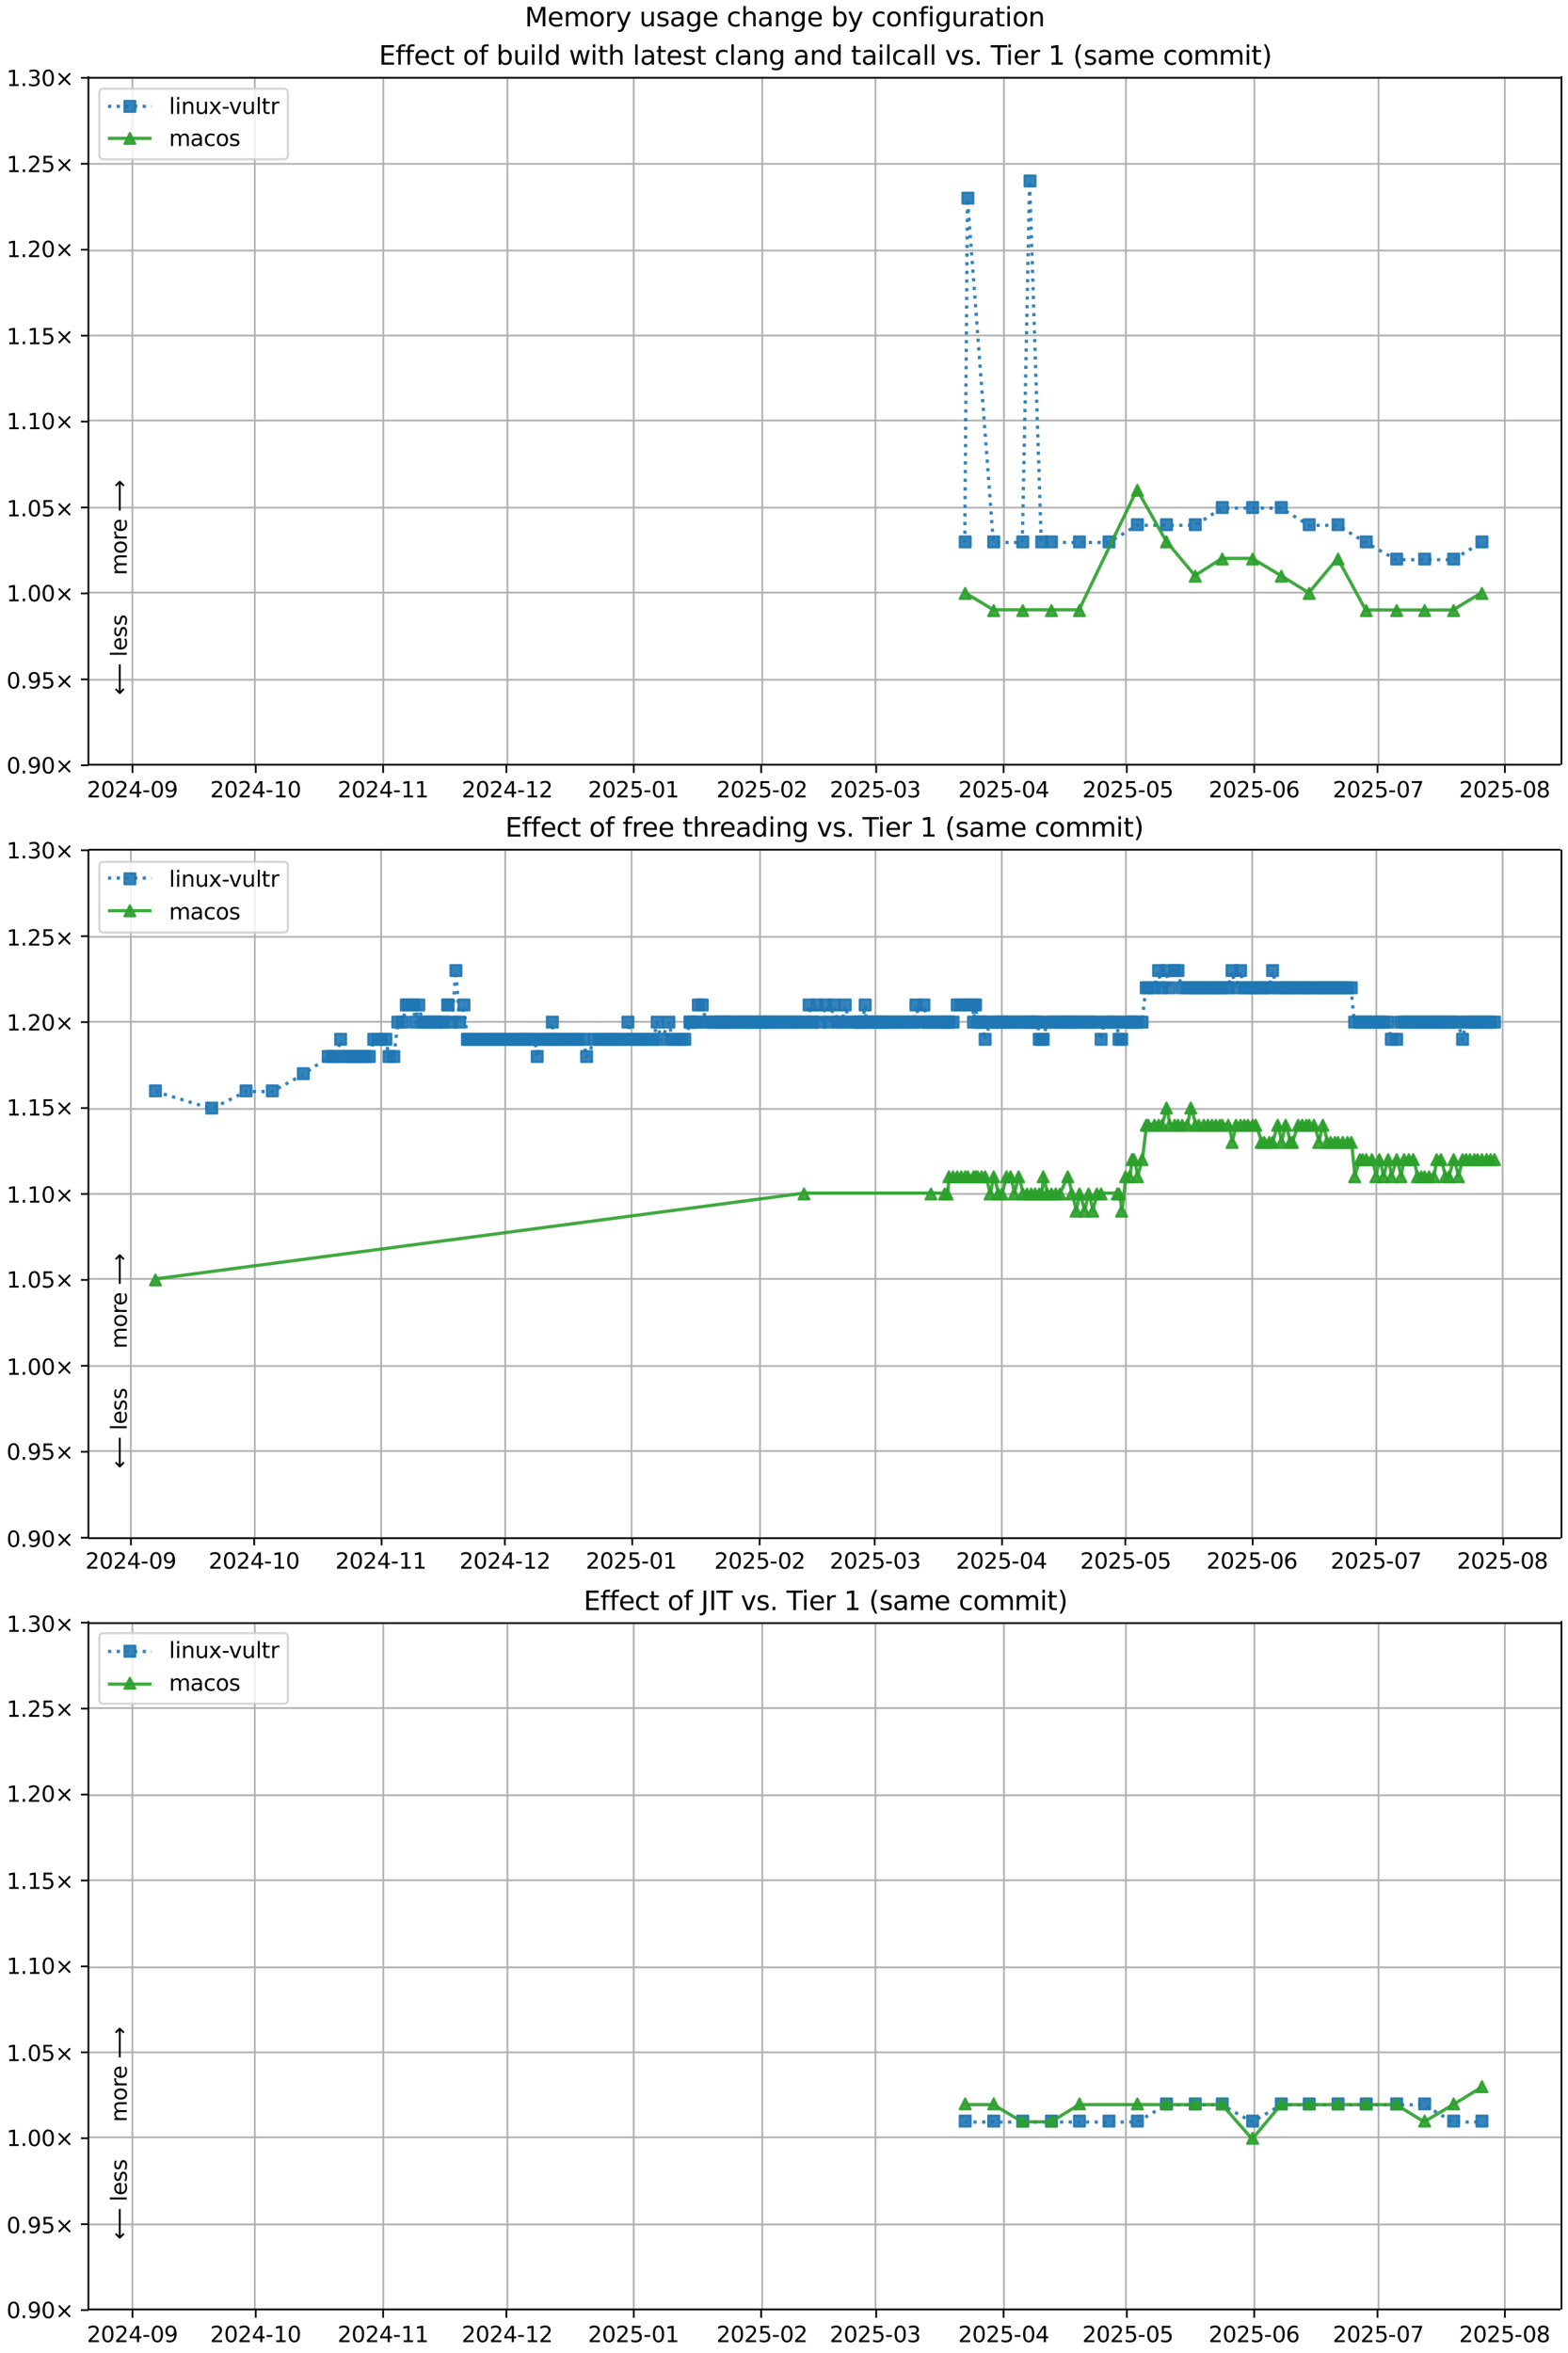 <?xml version="1.0" encoding="UTF-8"?>
<!DOCTYPE svg  PUBLIC '-//W3C//DTD SVG 1.1//EN'  'http://www.w3.org/Graphics/SVG/1.1/DTD/svg11.dtd'>
<svg width="720pt" height="1080pt" version="1.1" viewBox="0 0 720 1080" xmlns="http://www.w3.org/2000/svg" xmlns:xlink="http://www.w3.org/1999/xlink">
<defs>
<style type="text/css">*{stroke-linejoin: round; stroke-linecap: butt}</style>
</defs>
<path d="m0 1080h720v-1080h-720z" fill="#fff"/>
<path d="m40.6 351h676v-316h-676z" fill="#fff"/>
<path d="m60.8 351v-316" clip-path="url(#l)" fill="none" stroke="#b0b0b0" stroke-linecap="square" stroke-width=".8"/>
<defs>
<path id="h" d="m0 0v3.5" stroke="#000" stroke-width=".8"/>
</defs>
<use x="60.834" y="351.265" stroke="#000000" stroke-width=".8" xlink:href="#h"/>
<g transform="translate(39.9 366) scale(.1 -.1)">
<defs>
<path id="d" transform="scale(.016)" d="m1228 531h2203v-531h-2962v531q359 372 979 998 621 627 780 809 303 340 423 576 121 236 121 464 0 372-261 606-261 235-680 235-297 0-627-103-329-103-704-313v638q381 153 712 231 332 78 607 78 725 0 1156-363 431-362 431-968 0-288-108-546-107-257-392-607-78-91-497-524-418-433-1181-1211z"/>
<path id="c" transform="scale(.016)" d="m2034 4250q-487 0-733-480-245-479-245-1442 0-959 245-1439 246-480 733-480 491 0 736 480 246 480 246 1439 0 963-246 1442-245 480-736 480zm0 500q785 0 1199-621 414-620 414-1801 0-1178-414-1799-414-620-1199-620-784 0-1198 620-414 621-414 1799 0 1181 414 1801 414 621 1198 621z"/>
<path id="w" transform="scale(.016)" d="m2419 4116-1594-2491h1594v2491zm-166 550h794v-3041h666v-525h-666v-1100h-628v1100h-2106v609l1940 2957z"/>
<path id="g" transform="scale(.016)" d="m313 2009h1684v-512h-1684v512z"/>
<path id="ac" transform="scale(.016)" d="m703 97v575q238-113 481-172 244-59 479-59 625 0 954 420 330 420 377 1277-181-269-460-413-278-144-615-144-700 0-1108 423-408 424-408 1159 0 718 425 1152 425 435 1131 435 810 0 1236-621 427-620 427-1801 0-1103-524-1761-523-658-1407-658-238 0-482 47-243 47-506 141zm1256 1978q425 0 673 290 249 291 249 798 0 503-249 795-248 292-673 292t-673-292-248-795q0-507 248-798 248-290 673-290z"/>
</defs>
<use xlink:href="#d"/>
<use transform="translate(63.6)" xlink:href="#c"/>
<use transform="translate(127)" xlink:href="#d"/>
<use transform="translate(191)" xlink:href="#w"/>
<use transform="translate(254)" xlink:href="#g"/>
<use transform="translate(291)" xlink:href="#c"/>
<use transform="translate(354)" xlink:href="#ac"/>
</g>
<path d="m117 351v-316" clip-path="url(#l)" fill="none" stroke="#b0b0b0" stroke-linecap="square" stroke-width=".8"/>
<use x="117.438" y="351.265" stroke="#000000" stroke-width=".8" xlink:href="#h"/>
<g transform="translate(96.5 366) scale(.1 -.1)">
<defs>
<path id="e" transform="scale(.016)" d="m794 531h1031v3560l-1122-225v575l1116 225h631v-4135h1031v-531h-2687v531z"/>
</defs>
<use xlink:href="#d"/>
<use transform="translate(63.6)" xlink:href="#c"/>
<use transform="translate(127)" xlink:href="#d"/>
<use transform="translate(191)" xlink:href="#w"/>
<use transform="translate(254)" xlink:href="#g"/>
<use transform="translate(291)" xlink:href="#e"/>
<use transform="translate(354)" xlink:href="#c"/>
</g>
<path d="m176 351v-316" clip-path="url(#l)" fill="none" stroke="#b0b0b0" stroke-linecap="square" stroke-width=".8"/>
<use x="175.928" y="351.265" stroke="#000000" stroke-width=".8" xlink:href="#h"/>
<g transform="translate(155 366) scale(.1 -.1)">
<use xlink:href="#d"/>
<use transform="translate(63.6)" xlink:href="#c"/>
<use transform="translate(127)" xlink:href="#d"/>
<use transform="translate(191)" xlink:href="#w"/>
<use transform="translate(254)" xlink:href="#g"/>
<use transform="translate(291)" xlink:href="#e"/>
<use transform="translate(354)" xlink:href="#e"/>
</g>
<path d="m233 351v-316" clip-path="url(#l)" fill="none" stroke="#b0b0b0" stroke-linecap="square" stroke-width=".8"/>
<use x="232.531" y="351.265" stroke="#000000" stroke-width=".8" xlink:href="#h"/>
<g transform="translate(212 366) scale(.1 -.1)">
<use xlink:href="#d"/>
<use transform="translate(63.6)" xlink:href="#c"/>
<use transform="translate(127)" xlink:href="#d"/>
<use transform="translate(191)" xlink:href="#w"/>
<use transform="translate(254)" xlink:href="#g"/>
<use transform="translate(291)" xlink:href="#e"/>
<use transform="translate(354)" xlink:href="#d"/>
</g>
<path d="m291 351v-316" clip-path="url(#l)" fill="none" stroke="#b0b0b0" stroke-linecap="square" stroke-width=".8"/>
<use x="291.021" y="351.265" stroke="#000000" stroke-width=".8" xlink:href="#h"/>
<g transform="translate(270 366) scale(.1 -.1)">
<defs>
<path id="f" transform="scale(.016)" d="m691 4666h2478v-532h-1900v-1143q137 47 274 70 138 23 276 23 781 0 1237-428 457-428 457-1159 0-753-469-1171-469-417-1322-417-294 0-599 50-304 50-629 150v635q281-153 581-228t634-75q541 0 856 284 316 284 316 772 0 487-316 771-315 285-856 285-253 0-505-56-251-56-513-175v2344z"/>
</defs>
<use xlink:href="#d"/>
<use transform="translate(63.6)" xlink:href="#c"/>
<use transform="translate(127)" xlink:href="#d"/>
<use transform="translate(191)" xlink:href="#f"/>
<use transform="translate(254)" xlink:href="#g"/>
<use transform="translate(291)" xlink:href="#c"/>
<use transform="translate(354)" xlink:href="#e"/>
</g>
<path d="m350 351v-316" clip-path="url(#l)" fill="none" stroke="#b0b0b0" stroke-linecap="square" stroke-width=".8"/>
<use x="349.511" y="351.265" stroke="#000000" stroke-width=".8" xlink:href="#h"/>
<g transform="translate(329 366) scale(.1 -.1)">
<use xlink:href="#d"/>
<use transform="translate(63.6)" xlink:href="#c"/>
<use transform="translate(127)" xlink:href="#d"/>
<use transform="translate(191)" xlink:href="#f"/>
<use transform="translate(254)" xlink:href="#g"/>
<use transform="translate(291)" xlink:href="#c"/>
<use transform="translate(354)" xlink:href="#d"/>
</g>
<path d="m402 351v-316" clip-path="url(#l)" fill="none" stroke="#b0b0b0" stroke-linecap="square" stroke-width=".8"/>
<use x="402.341" y="351.265" stroke="#000000" stroke-width=".8" xlink:href="#h"/>
<g transform="translate(381 366) scale(.1 -.1)">
<defs>
<path id="ae" transform="scale(.016)" d="m2597 2516q453-97 707-404 255-306 255-756 0-690-475-1069-475-378-1350-378-293 0-604 58t-642 174v609q262-153 574-231 313-78 654-78 593 0 904 234t311 681q0 413-289 645-289 233-804 233h-544v519h569q465 0 712 186t247 536q0 359-255 551-254 193-729 193-260 0-557-57-297-56-653-174v562q360 100 674 150t592 50q719 0 1137-327 419-326 419-882 0-388-222-655t-631-370z"/>
</defs>
<use xlink:href="#d"/>
<use transform="translate(63.6)" xlink:href="#c"/>
<use transform="translate(127)" xlink:href="#d"/>
<use transform="translate(191)" xlink:href="#f"/>
<use transform="translate(254)" xlink:href="#g"/>
<use transform="translate(291)" xlink:href="#c"/>
<use transform="translate(354)" xlink:href="#ae"/>
</g>
<path d="m461 351v-316" clip-path="url(#l)" fill="none" stroke="#b0b0b0" stroke-linecap="square" stroke-width=".8"/>
<use x="460.831" y="351.265" stroke="#000000" stroke-width=".8" xlink:href="#h"/>
<g transform="translate(440 366) scale(.1 -.1)">
<use xlink:href="#d"/>
<use transform="translate(63.6)" xlink:href="#c"/>
<use transform="translate(127)" xlink:href="#d"/>
<use transform="translate(191)" xlink:href="#f"/>
<use transform="translate(254)" xlink:href="#g"/>
<use transform="translate(291)" xlink:href="#c"/>
<use transform="translate(354)" xlink:href="#w"/>
</g>
<path d="m517 351v-316" clip-path="url(#l)" fill="none" stroke="#b0b0b0" stroke-linecap="square" stroke-width=".8"/>
<use x="517.435" y="351.265" stroke="#000000" stroke-width=".8" xlink:href="#h"/>
<g transform="translate(497 366) scale(.1 -.1)">
<use xlink:href="#d"/>
<use transform="translate(63.6)" xlink:href="#c"/>
<use transform="translate(127)" xlink:href="#d"/>
<use transform="translate(191)" xlink:href="#f"/>
<use transform="translate(254)" xlink:href="#g"/>
<use transform="translate(291)" xlink:href="#c"/>
<use transform="translate(354)" xlink:href="#f"/>
</g>
<path d="m576 351v-316" clip-path="url(#l)" fill="none" stroke="#b0b0b0" stroke-linecap="square" stroke-width=".8"/>
<use x="575.925" y="351.265" stroke="#000000" stroke-width=".8" xlink:href="#h"/>
<g transform="translate(555 366) scale(.1 -.1)">
<defs>
<path id="an" transform="scale(.016)" d="m2113 2584q-425 0-674-291-248-290-248-796 0-503 248-796 249-292 674-292t673 292q248 293 248 796 0 506-248 796-248 291-673 291zm1253 1979v-575q-238 112-480 171-242 60-480 60-625 0-955-422-329-422-376-1275 184 272 462 417 279 145 613 145 703 0 1111-427 408-426 408-1160 0-719-425-1154-425-434-1131-434-810 0-1238 620-428 621-428 1799 0 1106 525 1764t1409 658q238 0 480-47t505-140z"/>
</defs>
<use xlink:href="#d"/>
<use transform="translate(63.6)" xlink:href="#c"/>
<use transform="translate(127)" xlink:href="#d"/>
<use transform="translate(191)" xlink:href="#f"/>
<use transform="translate(254)" xlink:href="#g"/>
<use transform="translate(291)" xlink:href="#c"/>
<use transform="translate(354)" xlink:href="#an"/>
</g>
<path d="m633 351v-316" clip-path="url(#l)" fill="none" stroke="#b0b0b0" stroke-linecap="square" stroke-width=".8"/>
<use x="632.528" y="351.265" stroke="#000000" stroke-width=".8" xlink:href="#h"/>
<g transform="translate(612 366) scale(.1 -.1)">
<defs>
<path id="am" transform="scale(.016)" d="m525 4666h3e3v-269l-1694-4397h-659l1594 4134h-2241v532z"/>
</defs>
<use xlink:href="#d"/>
<use transform="translate(63.6)" xlink:href="#c"/>
<use transform="translate(127)" xlink:href="#d"/>
<use transform="translate(191)" xlink:href="#f"/>
<use transform="translate(254)" xlink:href="#g"/>
<use transform="translate(291)" xlink:href="#c"/>
<use transform="translate(354)" xlink:href="#am"/>
</g>
<path d="m691 351v-316" clip-path="url(#l)" fill="none" stroke="#b0b0b0" stroke-linecap="square" stroke-width=".8"/>
<use x="691.018" y="351.265" stroke="#000000" stroke-width=".8" xlink:href="#h"/>
<g transform="translate(670 366) scale(.1 -.1)">
<defs>
<path id="al" transform="scale(.016)" d="m2034 2216q-450 0-708-241-257-241-257-662 0-422 257-663 258-241 708-241t709 242q260 243 260 662 0 421-258 662-257 241-711 241zm-631 268q-406 100-633 378-226 279-226 679 0 559 398 884 399 325 1092 325 697 0 1094-325t397-884q0-400-227-679-226-278-629-378 456-106 710-416 255-309 255-755 0-679-414-1042-414-362-1186-362-771 0-1186 362-414 363-414 1042 0 446 256 755 257 310 713 416zm-231 997q0-362 226-565 227-203 636-203 407 0 636 203 230 203 230 565 0 363-230 566-229 203-636 203-409 0-636-203-226-203-226-566z"/>
</defs>
<use xlink:href="#d"/>
<use transform="translate(63.6)" xlink:href="#c"/>
<use transform="translate(127)" xlink:href="#d"/>
<use transform="translate(191)" xlink:href="#f"/>
<use transform="translate(254)" xlink:href="#g"/>
<use transform="translate(291)" xlink:href="#c"/>
<use transform="translate(354)" xlink:href="#al"/>
</g>
<path d="m40.6 351h676" clip-path="url(#l)" fill="none" stroke="#b0b0b0" stroke-linecap="square" stroke-width=".8"/>
<defs>
<path id="m" d="m0 0h-3.5" stroke="#000" stroke-width=".8"/>
</defs>
<use x="40.646" y="351.265" stroke="#000000" stroke-width=".8" xlink:href="#m"/>
<g transform="translate(3 355) scale(.1 -.1)">
<defs>
<path id="i" transform="scale(.016)" d="m684 794h660v-794h-660v794z"/>
<path id="n" transform="scale(.016)" d="m4488 3438-1429-1435 1429-1428-372-378-1435 1434-1434-1434-369 378 1425 1428-1425 1435 369 378 1434-1435 1435 1435 372-378z"/>
</defs>
<use xlink:href="#c"/>
<use transform="translate(63.6)" xlink:href="#i"/>
<use transform="translate(95.4)" xlink:href="#ac"/>
<use transform="translate(159)" xlink:href="#c"/>
<use transform="translate(223)" xlink:href="#n"/>
</g>
<path d="m40.6 312h676" clip-path="url(#l)" fill="none" stroke="#b0b0b0" stroke-linecap="square" stroke-width=".8"/>
<use x="40.646" y="311.823" stroke="#000000" stroke-width=".8" xlink:href="#m"/>
<g transform="translate(3 316) scale(.1 -.1)">
<use xlink:href="#c"/>
<use transform="translate(63.6)" xlink:href="#i"/>
<use transform="translate(95.4)" xlink:href="#ac"/>
<use transform="translate(159)" xlink:href="#f"/>
<use transform="translate(223)" xlink:href="#n"/>
</g>
<path d="m40.6 272h676" clip-path="url(#l)" fill="none" stroke="#b0b0b0" stroke-linecap="square" stroke-width=".8"/>
<use x="40.646" y="272.382" stroke="#000000" stroke-width=".8" xlink:href="#m"/>
<g transform="translate(3 276) scale(.1 -.1)">
<use xlink:href="#e"/>
<use transform="translate(63.6)" xlink:href="#i"/>
<use transform="translate(95.4)" xlink:href="#c"/>
<use transform="translate(159)" xlink:href="#c"/>
<use transform="translate(223)" xlink:href="#n"/>
</g>
<path d="m40.6 233h676" clip-path="url(#l)" fill="none" stroke="#b0b0b0" stroke-linecap="square" stroke-width=".8"/>
<use x="40.646" y="232.94" stroke="#000000" stroke-width=".8" xlink:href="#m"/>
<g transform="translate(3 237) scale(.1 -.1)">
<use xlink:href="#e"/>
<use transform="translate(63.6)" xlink:href="#i"/>
<use transform="translate(95.4)" xlink:href="#c"/>
<use transform="translate(159)" xlink:href="#f"/>
<use transform="translate(223)" xlink:href="#n"/>
</g>
<path d="m40.6 193h676" clip-path="url(#l)" fill="none" stroke="#b0b0b0" stroke-linecap="square" stroke-width=".8"/>
<use x="40.646" y="193.499" stroke="#000000" stroke-width=".8" xlink:href="#m"/>
<g transform="translate(3 197) scale(.1 -.1)">
<use xlink:href="#e"/>
<use transform="translate(63.6)" xlink:href="#i"/>
<use transform="translate(95.4)" xlink:href="#e"/>
<use transform="translate(159)" xlink:href="#c"/>
<use transform="translate(223)" xlink:href="#n"/>
</g>
<path d="m40.6 154h676" clip-path="url(#l)" fill="none" stroke="#b0b0b0" stroke-linecap="square" stroke-width=".8"/>
<use x="40.646" y="154.057" stroke="#000000" stroke-width=".8" xlink:href="#m"/>
<g transform="translate(3 158) scale(.1 -.1)">
<use xlink:href="#e"/>
<use transform="translate(63.6)" xlink:href="#i"/>
<use transform="translate(95.4)" xlink:href="#e"/>
<use transform="translate(159)" xlink:href="#f"/>
<use transform="translate(223)" xlink:href="#n"/>
</g>
<path d="m40.6 115h676" clip-path="url(#l)" fill="none" stroke="#b0b0b0" stroke-linecap="square" stroke-width=".8"/>
<use x="40.646" y="114.616" stroke="#000000" stroke-width=".8" xlink:href="#m"/>
<g transform="translate(3 118) scale(.1 -.1)">
<use xlink:href="#e"/>
<use transform="translate(63.6)" xlink:href="#i"/>
<use transform="translate(95.4)" xlink:href="#d"/>
<use transform="translate(159)" xlink:href="#c"/>
<use transform="translate(223)" xlink:href="#n"/>
</g>
<path d="m40.6 75.2h676" clip-path="url(#l)" fill="none" stroke="#b0b0b0" stroke-linecap="square" stroke-width=".8"/>
<use x="40.646" y="75.174" stroke="#000000" stroke-width=".8" xlink:href="#m"/>
<g transform="translate(3 79) scale(.1 -.1)">
<use xlink:href="#e"/>
<use transform="translate(63.6)" xlink:href="#i"/>
<use transform="translate(95.4)" xlink:href="#d"/>
<use transform="translate(159)" xlink:href="#f"/>
<use transform="translate(223)" xlink:href="#n"/>
</g>
<path d="m40.6 35.7h676" clip-path="url(#l)" fill="none" stroke="#b0b0b0" stroke-linecap="square" stroke-width=".8"/>
<use x="40.646" y="35.733" stroke="#000000" stroke-width=".8" xlink:href="#m"/>
<g transform="translate(3 39.5) scale(.1 -.1)">
<use xlink:href="#e"/>
<use transform="translate(63.6)" xlink:href="#i"/>
<use transform="translate(95.4)" xlink:href="#ae"/>
<use transform="translate(159)" xlink:href="#c"/>
<use transform="translate(223)" xlink:href="#n"/>
</g>
<path d="m443 249 1.23-158 11.9 158h13.3l3.34-166 5.36 166h4.47 12.9 13.6l13-7.89h13.4 13.2l12.4-7.89h13.9 13.2l12.8 7.89h13.2l12.9 7.89 14 7.89h12.8 13.3l13-7.89" clip-path="url(#l)" fill="none" stroke="#1f77b4" stroke-dasharray="1.5,2.475" stroke-opacity=".9" stroke-width="1.5"/>
<defs>
<path id="a" d="m-2.5 2.5h5v-5h-5z" stroke="#1f77b4" stroke-opacity=".9"/>
</defs>
<g clip-path="url(#l)" fill="#1f77b4" fill-opacity=".9" stroke="#1f77b4" stroke-opacity=".9">
<use x="443.202" y="248.717" xlink:href="#a"/>
<use x="444.435" y="90.951" xlink:href="#a"/>
<use x="456.292" y="248.717" xlink:href="#a"/>
<use x="469.631" y="248.717" xlink:href="#a"/>
<use x="472.975" y="83.062" xlink:href="#a"/>
<use x="478.339" y="248.717" xlink:href="#a"/>
<use x="482.811" y="248.717" xlink:href="#a"/>
<use x="495.673" y="248.717" xlink:href="#a"/>
<use x="509.237" y="248.717" xlink:href="#a"/>
<use x="522.274" y="240.829" xlink:href="#a"/>
<use x="535.644" y="240.829" xlink:href="#a"/>
<use x="548.835" y="240.829" xlink:href="#a"/>
<use x="561.249" y="232.94" xlink:href="#a"/>
<use x="575.182" y="232.94" xlink:href="#a"/>
<use x="588.357" y="232.94" xlink:href="#a"/>
<use x="601.166" y="240.829" xlink:href="#a"/>
<use x="614.411" y="240.829" xlink:href="#a"/>
<use x="627.354" y="248.717" xlink:href="#a"/>
<use x="641.326" y="256.605" xlink:href="#a"/>
<use x="654.167" y="256.605" xlink:href="#a"/>
<use x="667.491" y="256.605" xlink:href="#a"/>
<use x="680.486" y="248.717" xlink:href="#a"/>
</g>
<path d="m443 272 13.1 7.89h13.3 13.2 12.9l26.6-55.2 13.4 23.7 13.2 15.8 12.4-7.89h13.9l13.2 7.89 12.8 7.89 13.2-15.8 12.9 23.7h14 12.8 13.3l13-7.89" clip-path="url(#l)" fill="none" stroke="#2ca02c" stroke-linecap="square" stroke-opacity=".9" stroke-width="1.5"/>
<defs>
<path id="b" d="m0-2.5-2.5 5h5z" stroke="#2ca02c" stroke-opacity=".9"/>
</defs>
<g clip-path="url(#l)" fill="#2ca02c" fill-opacity=".9" stroke="#2ca02c" stroke-opacity=".9">
<use x="443.202" y="272.382" xlink:href="#b"/>
<use x="456.292" y="280.27" xlink:href="#b"/>
<use x="469.631" y="280.27" xlink:href="#b"/>
<use x="482.811" y="280.27" xlink:href="#b"/>
<use x="495.673" y="280.27" xlink:href="#b"/>
<use x="522.274" y="225.052" xlink:href="#b"/>
<use x="535.644" y="248.717" xlink:href="#b"/>
<use x="548.835" y="264.493" xlink:href="#b"/>
<use x="561.249" y="256.605" xlink:href="#b"/>
<use x="575.182" y="256.605" xlink:href="#b"/>
<use x="588.357" y="264.493" xlink:href="#b"/>
<use x="601.166" y="272.382" xlink:href="#b"/>
<use x="614.411" y="256.605" xlink:href="#b"/>
<use x="627.354" y="280.27" xlink:href="#b"/>
<use x="641.326" y="280.27" xlink:href="#b"/>
<use x="654.167" y="280.27" xlink:href="#b"/>
<use x="667.491" y="280.27" xlink:href="#b"/>
<use x="680.486" y="272.382" xlink:href="#b"/>
</g>
<path d="m40.6 351v-316" fill="none" stroke="#000" stroke-linecap="square" stroke-width=".8"/>
<path d="m717 351v-316" fill="none" stroke="#000" stroke-linecap="square" stroke-width=".8"/>
<path d="m40.6 351h676" fill="none" stroke="#000" stroke-linecap="square" stroke-width=".8"/>
<path d="m40.6 35.7h676" fill="none" stroke="#000" stroke-linecap="square" stroke-width=".8"/>
<g clip-path="url(#l)">
<g transform="translate(58.2 264) rotate(-90) scale(.1 -.1)">
<defs>
<path id="q" transform="scale(.016)" d="m3328 2828q216 388 516 572t706 184q547 0 844-383 297-382 297-1088v-2113h-578v2094q0 503-179 746-178 244-543 244-447 0-707-297-259-296-259-809v-1978h-578v2094q0 506-178 748t-550 242q-441 0-701-298-259-298-259-808v-1978h-578v3500h578v-544q197 322 472 475t653 153q382 0 649-194 267-193 395-562z"/>
<path id="s" transform="scale(.016)" d="m1959 3097q-462 0-731-361t-269-989 267-989q268-361 733-361 460 0 728 362 269 363 269 988 0 622-269 986-268 364-728 364zm0 487q750 0 1178-488 429-487 429-1349 0-859-429-1349-428-489-1178-489-753 0-1180 489-426 490-426 1349 0 862 426 1349 427 488 1180 488z"/>
<path id="x" transform="scale(.016)" d="m2631 2963q-97 56-211 82-114 27-251 27-488 0-749-317t-261-911v-1844h-578v3500h578v-544q182 319 472 473 291 155 707 155 59 0 131-8 72-7 159-23l3-590z"/>
<path id="o" transform="scale(.016)" d="m3597 1894v-281h-2644q38-594 358-905t892-311q331 0 642 81t618 244v-544q-310-131-635-200t-659-69q-838 0-1327 487-489 488-489 1320 0 859 464 1363 464 505 1252 505 706 0 1117-455 411-454 411-1235zm-575 169q-6 471-264 752-258 282-683 282-481 0-770-272t-333-766l2050 4z"/>
<path id="aq" transform="scale(.016)" d="m8863 2147v-281l-1229-1228-375 375 729 728h-7622v531h7622l-729 728 375 375 1229-1228z"/>
</defs>
<use xlink:href="#q"/>
<use transform="translate(97.4)" xlink:href="#s"/>
<use transform="translate(159)" xlink:href="#x"/>
<use transform="translate(197)" xlink:href="#o"/>
<use transform="translate(259)" xlink:href="#DejaVuSans-20"/>
<use transform="translate(291)" xlink:href="#aq"/>
</g>
</g>
<g clip-path="url(#l)">
<g transform="translate(58.2 319) rotate(-90) scale(.1 -.1)">
<defs>
<path id="ar" transform="scale(.016)" d="m313 1866v281l1228 1228 375-375-728-728h7621v-531h-7621l728-728-375-375-1228 1228z"/>
<path id="t" transform="scale(.016)" d="m603 4863h575v-4863h-575v4863z"/>
<path id="p" transform="scale(.016)" d="m2834 3397v-544q-243 125-506 187-262 63-544 63-428 0-642-131t-214-394q0-200 153-314t616-217l197-44q612-131 870-370t258-667q0-488-386-773-386-284-1061-284-281 0-586 55t-642 164v594q319-166 628-249 309-82 613-82 406 0 624 139 219 139 219 392 0 234-158 359-157 125-692 241l-200 47q-534 112-772 345-237 233-237 639 0 494 350 762 350 269 994 269 318 0 599-47 282-46 519-140z"/>
</defs>
<use xlink:href="#ar"/>
<use transform="translate(143)" xlink:href="#DejaVuSans-20"/>
<use transform="translate(175)" xlink:href="#t"/>
<use transform="translate(203)" xlink:href="#o"/>
<use transform="translate(264)" xlink:href="#p"/>
<use transform="translate(317)" xlink:href="#p"/>
</g>
</g>
<g transform="translate(174 29.7) scale(.12 -.12)">
<defs>
<path id="ak" transform="scale(.016)" d="m628 4666h2950v-532h-2319v-1381h2222v-531h-2222v-1691h2375v-531h-3006v4666z"/>
<path id="z" transform="scale(.016)" d="m2375 4863v-479h-550q-309 0-430-125-120-125-120-450v-309h947v-447h-947v-3053h-578v3053h-550v447h550v244q0 584 272 851 272 268 862 268h544z"/>
<path id="y" transform="scale(.016)" d="m3122 3366v-538q-244 135-489 202t-495 67q-560 0-870-355-309-354-309-995t309-996q310-354 870-354 250 0 495 67t489 202v-532q-241-112-499-168-257-57-548-57-791 0-1257 497-465 497-465 1341 0 856 470 1346 471 491 1290 491 265 0 518-55 253-54 491-163z"/>
<path id="r" transform="scale(.016)" d="m1172 4494v-994h1184v-447h-1184v-1900q0-428 117-550t477-122h590v-481h-590q-666 0-919 248-253 249-253 905v1900h-422v447h422v994h578z"/>
<path id="at" transform="scale(.016)" d="m3116 1747q0 634-261 995t-717 361q-457 0-718-361t-261-995 261-995 718-361q456 0 717 361t261 995zm-1957 1222q182 312 458 463 277 152 661 152 638 0 1036-506 399-506 399-1331t-399-1332q-398-506-1036-506-384 0-661 152-276 152-458 464v-525h-578v4863h578v-1894z"/>
<path id="aa" transform="scale(.016)" d="m544 1381v2119h575v-2097q0-497 193-746 194-248 582-248 465 0 735 297 271 297 271 810v1984h575v-3500h-575v538q-209-319-486-474-276-155-642-155-603 0-916 375-312 375-312 1097zm1447 2203z"/>
<path id="u" transform="scale(.016)" d="m603 3500h575v-3500h-575v3500zm0 1363h575v-729h-575v729z"/>
<path id="aj" transform="scale(.016)" d="m2906 2969v1894h575v-4863h-575v525q-181-312-458-464-276-152-664-152-634 0-1033 506-398 507-398 1332t398 1331q399 506 1033 506 388 0 664-152 277-151 458-463zm-1959-1222q0-634 261-995t717-361 718 361q263 361 263 995t-263 995q-262 361-718 361t-717-361-261-995z"/>
<path id="au" transform="scale(.016)" d="m269 3500h575l719-2731 715 2731h678l719-2731 716 2731h575l-916-3500h-678l-753 2869-756-2869h-679l-915 3500z"/>
<path id="ai" transform="scale(.016)" d="m3513 2113v-2113h-575v2094q0 497-194 743-194 247-581 247-466 0-735-297-269-296-269-809v-1978h-578v4863h578v-1907q207 316 486 472 280 156 646 156 603 0 912-373 310-373 310-1098z"/>
<path id="v" transform="scale(.016)" d="m2194 1759q-697 0-966-159t-269-544q0-306 202-486 202-179 548-179 479 0 768 339t289 901v128h-572zm1147 238v-2e3h-575v531q-197-318-491-470t-719-152q-537 0-855 302-317 302-317 808 0 590 395 890 396 300 1180 300h807v57q0 397-261 614t-733 217q-300 0-585-72-284-72-546-216v532q315 122 612 182 297 61 578 61 760 0 1135-394 375-393 375-1193z"/>
<path id="ab" transform="scale(.016)" d="m3513 2113v-2113h-575v2094q0 497-194 743-194 247-581 247-466 0-735-297-269-296-269-809v-1978h-578v3500h578v-544q207 316 486 472 280 156 646 156 603 0 912-373 310-373 310-1098z"/>
<path id="af" transform="scale(.016)" d="m2906 1791q0 625-258 968-257 344-723 344-462 0-720-344-258-343-258-968 0-622 258-966t720-344q466 0 723 344 258 344 258 966zm575-1357q0-893-397-1329-396-436-1215-436-303 0-572 45t-522 139v559q253-137 500-202 247-66 503-66 566 0 847 295t281 892v285q-178-310-456-463t-666-153q-643 0-1037 490-394 491-394 1301 0 812 394 1302 394 491 1037 491 388 0 666-153t456-462v531h575v-3066z"/>
<path id="ad" transform="scale(.016)" d="m191 3500h609l1094-2937 1094 2937h609l-1313-3500h-781l-1312 3500z"/>
<path id="ag" transform="scale(.016)" d="m-19 4666h3947v-532h-1656v-4134h-634v4134h-1657v532z"/>
<path id="ap" transform="scale(.016)" d="m1984 4856q-418-718-622-1422-203-703-203-1425 0-721 205-1429t620-1424h-500q-468 735-701 1444t-233 1409q0 697 231 1403 232 707 703 1444h500z"/>
<path id="ao" transform="scale(.016)" d="m513 4856h500q468-737 701-1444 233-706 233-1403 0-700-233-1409t-701-1444h-500q415 716 620 1424t205 1429q0 722-205 1425-205 704-620 1422z"/>
</defs>
<use xlink:href="#ak"/>
<use transform="translate(63.2)" xlink:href="#z"/>
<use transform="translate(98.4)" xlink:href="#z"/>
<use transform="translate(134)" xlink:href="#o"/>
<use transform="translate(195)" xlink:href="#y"/>
<use transform="translate(250)" xlink:href="#r"/>
<use transform="translate(289)" xlink:href="#DejaVuSans-20"/>
<use transform="translate(321)" xlink:href="#s"/>
<use transform="translate(382)" xlink:href="#z"/>
<use transform="translate(417)" xlink:href="#DejaVuSans-20"/>
<use transform="translate(449)" xlink:href="#at"/>
<use transform="translate(513)" xlink:href="#aa"/>
<use transform="translate(576)" xlink:href="#u"/>
<use transform="translate(604)" xlink:href="#t"/>
<use transform="translate(632)" xlink:href="#aj"/>
<use transform="translate(695)" xlink:href="#DejaVuSans-20"/>
<use transform="translate(727)" xlink:href="#au"/>
<use transform="translate(809)" xlink:href="#u"/>
<use transform="translate(837)" xlink:href="#r"/>
<use transform="translate(876)" xlink:href="#ai"/>
<use transform="translate(939)" xlink:href="#DejaVuSans-20"/>
<use transform="translate(971)" xlink:href="#t"/>
<use transform="translate(999)" xlink:href="#v"/>
<use transform="translate(1060)" xlink:href="#r"/>
<use transform="translate(1099)" xlink:href="#o"/>
<use transform="translate(1161)" xlink:href="#p"/>
<use transform="translate(1213)" xlink:href="#r"/>
<use transform="translate(1252)" xlink:href="#DejaVuSans-20"/>
<use transform="translate(1284)" xlink:href="#y"/>
<use transform="translate(1339)" xlink:href="#t"/>
<use transform="translate(1367)" xlink:href="#v"/>
<use transform="translate(1428)" xlink:href="#ab"/>
<use transform="translate(1491)" xlink:href="#af"/>
<use transform="translate(1555)" xlink:href="#DejaVuSans-20"/>
<use transform="translate(1586)" xlink:href="#v"/>
<use transform="translate(1648)" xlink:href="#ab"/>
<use transform="translate(1711)" xlink:href="#aj"/>
<use transform="translate(1775)" xlink:href="#DejaVuSans-20"/>
<use transform="translate(1806)" xlink:href="#r"/>
<use transform="translate(1846)" xlink:href="#v"/>
<use transform="translate(1907)" xlink:href="#u"/>
<use transform="translate(1935)" xlink:href="#t"/>
<use transform="translate(1962)" xlink:href="#y"/>
<use transform="translate(2017)" xlink:href="#v"/>
<use transform="translate(2079)" xlink:href="#t"/>
<use transform="translate(2106)" xlink:href="#t"/>
<use transform="translate(2134)" xlink:href="#DejaVuSans-20"/>
<use transform="translate(2166)" xlink:href="#ad"/>
<use transform="translate(2225)" xlink:href="#p"/>
<use transform="translate(2277)" xlink:href="#i"/>
<use transform="translate(2309)" xlink:href="#DejaVuSans-20"/>
<use transform="translate(2341)" xlink:href="#ag"/>
<use transform="translate(2399)" xlink:href="#u"/>
<use transform="translate(2427)" xlink:href="#o"/>
<use transform="translate(2488)" xlink:href="#x"/>
<use transform="translate(2529)" xlink:href="#DejaVuSans-20"/>
<use transform="translate(2561)" xlink:href="#e"/>
<use transform="translate(2625)" xlink:href="#DejaVuSans-20"/>
<use transform="translate(2656)" xlink:href="#ap"/>
<use transform="translate(2696)" xlink:href="#p"/>
<use transform="translate(2748)" xlink:href="#v"/>
<use transform="translate(2809)" xlink:href="#q"/>
<use transform="translate(2906)" xlink:href="#o"/>
<use transform="translate(2968)" xlink:href="#DejaVuSans-20"/>
<use transform="translate(3e3)" xlink:href="#y"/>
<use transform="translate(3055)" xlink:href="#s"/>
<use transform="translate(3116)" xlink:href="#q"/>
<use transform="translate(3213)" xlink:href="#q"/>
<use transform="translate(3311)" xlink:href="#u"/>
<use transform="translate(3338)" xlink:href="#r"/>
<use transform="translate(3378)" xlink:href="#ao"/>
</g>
<path d="m47.6 73.1h82.6q2 0 2-2v-28.4q0-2-2-2h-82.6q-2 0-2 2v28.4q0 2 2 2z" fill="#fff" opacity=".8" stroke="#ccc"/>
<path d="m49.6 48.8h10 10" fill="none" stroke="#1f77b4" stroke-dasharray="1.5,2.475" stroke-opacity=".9" stroke-width="1.5"/>
<use x="59.646" y="48.831" fill="#1f77b4" fill-opacity=".9" stroke="#1f77b4" stroke-opacity=".9" xlink:href="#a"/>
<g transform="translate(77.6 52.3) scale(.1 -.1)">
<defs>
<path id="ah" transform="scale(.016)" d="m3513 3500-1266-1703 1331-1797h-678l-1019 1375-1018-1375h-679l1360 1831-1244 1669h678l928-1247 928 1247h679z"/>
</defs>
<use xlink:href="#t"/>
<use transform="translate(27.8)" xlink:href="#u"/>
<use transform="translate(55.6)" xlink:href="#ab"/>
<use transform="translate(119)" xlink:href="#aa"/>
<use transform="translate(182)" xlink:href="#ah"/>
<use transform="translate(242)" xlink:href="#g"/>
<use transform="translate(275)" xlink:href="#ad"/>
<use transform="translate(334)" xlink:href="#aa"/>
<use transform="translate(398)" xlink:href="#t"/>
<use transform="translate(425)" xlink:href="#r"/>
<use transform="translate(465)" xlink:href="#x"/>
</g>
<path d="m49.6 63.5h10 10" fill="none" stroke="#2ca02c" stroke-linecap="square" stroke-opacity=".9" stroke-width="1.5"/>
<use x="59.646" y="63.509" fill="#2ca02c" fill-opacity=".9" stroke="#2ca02c" stroke-opacity=".9" xlink:href="#b"/>
<g transform="translate(77.6 67) scale(.1 -.1)">
<use xlink:href="#q"/>
<use transform="translate(97.4)" xlink:href="#v"/>
<use transform="translate(159)" xlink:href="#y"/>
<use transform="translate(214)" xlink:href="#s"/>
<use transform="translate(275)" xlink:href="#p"/>
</g>
<path d="m40.6 706h676v-316h-676z" fill="#fff"/>
<path d="m60.1 706v-316" clip-path="url(#k)" fill="none" stroke="#b0b0b0" stroke-linecap="square" stroke-width=".8"/>
<use x="60.127" y="705.793" stroke="#000000" stroke-width=".8" xlink:href="#h"/>
<g transform="translate(39.2 720) scale(.1 -.1)">
<use xlink:href="#d"/>
<use transform="translate(63.6)" xlink:href="#c"/>
<use transform="translate(127)" xlink:href="#d"/>
<use transform="translate(191)" xlink:href="#w"/>
<use transform="translate(254)" xlink:href="#g"/>
<use transform="translate(291)" xlink:href="#c"/>
<use transform="translate(354)" xlink:href="#ac"/>
</g>
<path d="m117 706v-316" clip-path="url(#k)" fill="none" stroke="#b0b0b0" stroke-linecap="square" stroke-width=".8"/>
<use x="116.73" y="705.793" stroke="#000000" stroke-width=".8" xlink:href="#h"/>
<g transform="translate(95.8 720) scale(.1 -.1)">
<use xlink:href="#d"/>
<use transform="translate(63.6)" xlink:href="#c"/>
<use transform="translate(127)" xlink:href="#d"/>
<use transform="translate(191)" xlink:href="#w"/>
<use transform="translate(254)" xlink:href="#g"/>
<use transform="translate(291)" xlink:href="#e"/>
<use transform="translate(354)" xlink:href="#c"/>
</g>
<path d="m175 706v-316" clip-path="url(#k)" fill="none" stroke="#b0b0b0" stroke-linecap="square" stroke-width=".8"/>
<use x="175.22" y="705.793" stroke="#000000" stroke-width=".8" xlink:href="#h"/>
<g transform="translate(154 720) scale(.1 -.1)">
<use xlink:href="#d"/>
<use transform="translate(63.6)" xlink:href="#c"/>
<use transform="translate(127)" xlink:href="#d"/>
<use transform="translate(191)" xlink:href="#w"/>
<use transform="translate(254)" xlink:href="#g"/>
<use transform="translate(291)" xlink:href="#e"/>
<use transform="translate(354)" xlink:href="#e"/>
</g>
<path d="m232 706v-316" clip-path="url(#k)" fill="none" stroke="#b0b0b0" stroke-linecap="square" stroke-width=".8"/>
<use x="231.824" y="705.793" stroke="#000000" stroke-width=".8" xlink:href="#h"/>
<g transform="translate(211 720) scale(.1 -.1)">
<use xlink:href="#d"/>
<use transform="translate(63.6)" xlink:href="#c"/>
<use transform="translate(127)" xlink:href="#d"/>
<use transform="translate(191)" xlink:href="#w"/>
<use transform="translate(254)" xlink:href="#g"/>
<use transform="translate(291)" xlink:href="#e"/>
<use transform="translate(354)" xlink:href="#d"/>
</g>
<path d="m290 706v-316" clip-path="url(#k)" fill="none" stroke="#b0b0b0" stroke-linecap="square" stroke-width=".8"/>
<use x="290.314" y="705.793" stroke="#000000" stroke-width=".8" xlink:href="#h"/>
<g transform="translate(269 720) scale(.1 -.1)">
<use xlink:href="#d"/>
<use transform="translate(63.6)" xlink:href="#c"/>
<use transform="translate(127)" xlink:href="#d"/>
<use transform="translate(191)" xlink:href="#f"/>
<use transform="translate(254)" xlink:href="#g"/>
<use transform="translate(291)" xlink:href="#c"/>
<use transform="translate(354)" xlink:href="#e"/>
</g>
<path d="m349 706v-316" clip-path="url(#k)" fill="none" stroke="#b0b0b0" stroke-linecap="square" stroke-width=".8"/>
<use x="348.804" y="705.793" stroke="#000000" stroke-width=".8" xlink:href="#h"/>
<g transform="translate(328 720) scale(.1 -.1)">
<use xlink:href="#d"/>
<use transform="translate(63.6)" xlink:href="#c"/>
<use transform="translate(127)" xlink:href="#d"/>
<use transform="translate(191)" xlink:href="#f"/>
<use transform="translate(254)" xlink:href="#g"/>
<use transform="translate(291)" xlink:href="#c"/>
<use transform="translate(354)" xlink:href="#d"/>
</g>
<path d="m402 706v-316" clip-path="url(#k)" fill="none" stroke="#b0b0b0" stroke-linecap="square" stroke-width=".8"/>
<use x="401.634" y="705.793" stroke="#000000" stroke-width=".8" xlink:href="#h"/>
<g transform="translate(381 720) scale(.1 -.1)">
<use xlink:href="#d"/>
<use transform="translate(63.6)" xlink:href="#c"/>
<use transform="translate(127)" xlink:href="#d"/>
<use transform="translate(191)" xlink:href="#f"/>
<use transform="translate(254)" xlink:href="#g"/>
<use transform="translate(291)" xlink:href="#c"/>
<use transform="translate(354)" xlink:href="#ae"/>
</g>
<path d="m460 706v-316" clip-path="url(#k)" fill="none" stroke="#b0b0b0" stroke-linecap="square" stroke-width=".8"/>
<use x="460.124" y="705.793" stroke="#000000" stroke-width=".8" xlink:href="#h"/>
<g transform="translate(439 720) scale(.1 -.1)">
<use xlink:href="#d"/>
<use transform="translate(63.6)" xlink:href="#c"/>
<use transform="translate(127)" xlink:href="#d"/>
<use transform="translate(191)" xlink:href="#f"/>
<use transform="translate(254)" xlink:href="#g"/>
<use transform="translate(291)" xlink:href="#c"/>
<use transform="translate(354)" xlink:href="#w"/>
</g>
<path d="m517 706v-316" clip-path="url(#k)" fill="none" stroke="#b0b0b0" stroke-linecap="square" stroke-width=".8"/>
<use x="516.727" y="705.793" stroke="#000000" stroke-width=".8" xlink:href="#h"/>
<g transform="translate(496 720) scale(.1 -.1)">
<use xlink:href="#d"/>
<use transform="translate(63.6)" xlink:href="#c"/>
<use transform="translate(127)" xlink:href="#d"/>
<use transform="translate(191)" xlink:href="#f"/>
<use transform="translate(254)" xlink:href="#g"/>
<use transform="translate(291)" xlink:href="#c"/>
<use transform="translate(354)" xlink:href="#f"/>
</g>
<path d="m575 706v-316" clip-path="url(#k)" fill="none" stroke="#b0b0b0" stroke-linecap="square" stroke-width=".8"/>
<use x="575.217" y="705.793" stroke="#000000" stroke-width=".8" xlink:href="#h"/>
<g transform="translate(554 720) scale(.1 -.1)">
<use xlink:href="#d"/>
<use transform="translate(63.6)" xlink:href="#c"/>
<use transform="translate(127)" xlink:href="#d"/>
<use transform="translate(191)" xlink:href="#f"/>
<use transform="translate(254)" xlink:href="#g"/>
<use transform="translate(291)" xlink:href="#c"/>
<use transform="translate(354)" xlink:href="#an"/>
</g>
<path d="m632 706v-316" clip-path="url(#k)" fill="none" stroke="#b0b0b0" stroke-linecap="square" stroke-width=".8"/>
<use x="631.82" y="705.793" stroke="#000000" stroke-width=".8" xlink:href="#h"/>
<g transform="translate(611 720) scale(.1 -.1)">
<use xlink:href="#d"/>
<use transform="translate(63.6)" xlink:href="#c"/>
<use transform="translate(127)" xlink:href="#d"/>
<use transform="translate(191)" xlink:href="#f"/>
<use transform="translate(254)" xlink:href="#g"/>
<use transform="translate(291)" xlink:href="#c"/>
<use transform="translate(354)" xlink:href="#am"/>
</g>
<path d="m690 706v-316" clip-path="url(#k)" fill="none" stroke="#b0b0b0" stroke-linecap="square" stroke-width=".8"/>
<use x="690.311" y="705.793" stroke="#000000" stroke-width=".8" xlink:href="#h"/>
<g transform="translate(669 720) scale(.1 -.1)">
<use xlink:href="#d"/>
<use transform="translate(63.6)" xlink:href="#c"/>
<use transform="translate(127)" xlink:href="#d"/>
<use transform="translate(191)" xlink:href="#f"/>
<use transform="translate(254)" xlink:href="#g"/>
<use transform="translate(291)" xlink:href="#c"/>
<use transform="translate(354)" xlink:href="#al"/>
</g>
<path d="m40.6 706h676" clip-path="url(#k)" fill="none" stroke="#b0b0b0" stroke-linecap="square" stroke-width=".8"/>
<use x="40.646" y="705.793" stroke="#000000" stroke-width=".8" xlink:href="#m"/>
<g transform="translate(3 710) scale(.1 -.1)">
<use xlink:href="#c"/>
<use transform="translate(63.6)" xlink:href="#i"/>
<use transform="translate(95.4)" xlink:href="#ac"/>
<use transform="translate(159)" xlink:href="#c"/>
<use transform="translate(223)" xlink:href="#n"/>
</g>
<path d="m40.6 666h676" clip-path="url(#k)" fill="none" stroke="#b0b0b0" stroke-linecap="square" stroke-width=".8"/>
<use x="40.646" y="666.352" stroke="#000000" stroke-width=".8" xlink:href="#m"/>
<g transform="translate(3 670) scale(.1 -.1)">
<use xlink:href="#c"/>
<use transform="translate(63.6)" xlink:href="#i"/>
<use transform="translate(95.4)" xlink:href="#ac"/>
<use transform="translate(159)" xlink:href="#f"/>
<use transform="translate(223)" xlink:href="#n"/>
</g>
<path d="m40.6 627h676" clip-path="url(#k)" fill="none" stroke="#b0b0b0" stroke-linecap="square" stroke-width=".8"/>
<use x="40.646" y="626.91" stroke="#000000" stroke-width=".8" xlink:href="#m"/>
<g transform="translate(3 631) scale(.1 -.1)">
<use xlink:href="#e"/>
<use transform="translate(63.6)" xlink:href="#i"/>
<use transform="translate(95.4)" xlink:href="#c"/>
<use transform="translate(159)" xlink:href="#c"/>
<use transform="translate(223)" xlink:href="#n"/>
</g>
<path d="m40.6 587h676" clip-path="url(#k)" fill="none" stroke="#b0b0b0" stroke-linecap="square" stroke-width=".8"/>
<use x="40.646" y="587.469" stroke="#000000" stroke-width=".8" xlink:href="#m"/>
<g transform="translate(3 591) scale(.1 -.1)">
<use xlink:href="#e"/>
<use transform="translate(63.6)" xlink:href="#i"/>
<use transform="translate(95.4)" xlink:href="#c"/>
<use transform="translate(159)" xlink:href="#f"/>
<use transform="translate(223)" xlink:href="#n"/>
</g>
<path d="m40.6 548h676" clip-path="url(#k)" fill="none" stroke="#b0b0b0" stroke-linecap="square" stroke-width=".8"/>
<use x="40.646" y="548.027" stroke="#000000" stroke-width=".8" xlink:href="#m"/>
<g transform="translate(3 552) scale(.1 -.1)">
<use xlink:href="#e"/>
<use transform="translate(63.6)" xlink:href="#i"/>
<use transform="translate(95.4)" xlink:href="#e"/>
<use transform="translate(159)" xlink:href="#c"/>
<use transform="translate(223)" xlink:href="#n"/>
</g>
<path d="m40.6 509h676" clip-path="url(#k)" fill="none" stroke="#b0b0b0" stroke-linecap="square" stroke-width=".8"/>
<use x="40.646" y="508.586" stroke="#000000" stroke-width=".8" xlink:href="#m"/>
<g transform="translate(3 512) scale(.1 -.1)">
<use xlink:href="#e"/>
<use transform="translate(63.6)" xlink:href="#i"/>
<use transform="translate(95.4)" xlink:href="#e"/>
<use transform="translate(159)" xlink:href="#f"/>
<use transform="translate(223)" xlink:href="#n"/>
</g>
<path d="m40.6 469h676" clip-path="url(#k)" fill="none" stroke="#b0b0b0" stroke-linecap="square" stroke-width=".8"/>
<use x="40.646" y="469.144" stroke="#000000" stroke-width=".8" xlink:href="#m"/>
<g transform="translate(3 473) scale(.1 -.1)">
<use xlink:href="#e"/>
<use transform="translate(63.6)" xlink:href="#i"/>
<use transform="translate(95.4)" xlink:href="#d"/>
<use transform="translate(159)" xlink:href="#c"/>
<use transform="translate(223)" xlink:href="#n"/>
</g>
<path d="m40.6 430h676" clip-path="url(#k)" fill="none" stroke="#b0b0b0" stroke-linecap="square" stroke-width=".8"/>
<use x="40.646" y="429.703" stroke="#000000" stroke-width=".8" xlink:href="#m"/>
<g transform="translate(3 434) scale(.1 -.1)">
<use xlink:href="#e"/>
<use transform="translate(63.6)" xlink:href="#i"/>
<use transform="translate(95.4)" xlink:href="#d"/>
<use transform="translate(159)" xlink:href="#f"/>
<use transform="translate(223)" xlink:href="#n"/>
</g>
<path d="m40.6 390h676" clip-path="url(#k)" fill="none" stroke="#b0b0b0" stroke-linecap="square" stroke-width=".8"/>
<use x="40.646" y="390.261" stroke="#000000" stroke-width=".8" xlink:href="#m"/>
<g transform="translate(3 394) scale(.1 -.1)">
<use xlink:href="#e"/>
<use transform="translate(63.6)" xlink:href="#i"/>
<use transform="translate(95.4)" xlink:href="#ae"/>
<use transform="translate(159)" xlink:href="#c"/>
<use transform="translate(223)" xlink:href="#n"/>
</g>
<g stroke="#1f77b4" stroke-opacity=".9">
<path d="m71.4 501 25.8 7.89 15.8-7.89h12.1l14.2-7.89 11.4-7.89h3.7l2-7.89 1.74 7.89h11.4l2.07-7.89h5.58l1.42 7.89h2.22l1.84-15.8h2.13l1.78-7.89h3.32l0.849 7.89 1.53-7.89 1.79 7.89h9.54l1.96-7.89h0.142l1.71 7.89 1.92-23.7 1.66 23.7 2.01-7.89 1.61 15.8h31l1.01 7.89 1.87-7.89h4.15l0.949-7.89 0.821 7.89h13.4l1.58 7.89 3.72-7.89h13.5l1.79-7.89 1.93 7.89h9.48l2.02-7.89 1.73 7.89 3.62-7.89 1.58 7.89h5.74l2.38-7.89h3.24l0.583-7.89h1.79l1.82 7.89h45.4l1.82-7.89 1.55 7.89 2.08-7.89 1.7 7.89 2.29-7.89 1.57 7.89 2.17-7.89 1.73 7.89h2.06l1.41-7.89 1.89 7.89h5.91l1.39-7.89 0.553 7.89h22l0.713-7.89 1.9 7.89 1.77-7.89 1.74 7.89h11.6l1.9-7.89h7.37l0.121 7.89 0.947-7.89 0.966 7.89h1.81l1.61 7.89 2.27-7.89h22.1l0.452 7.89h1.81l1.79-7.89h22.8l1.95 7.89 1.63-7.89h5.83l0.747 7.89h1.22l1.83-7.89h7.56l1.91-15.8h3.78l1.9-7.89 1.57 7.89 2.07-7.89 1.34 7.89 2.39-7.89h1.53l1.91 7.89h21.2l1.78-7.89 1.78 7.89 2.12-7.89 1.75 7.89h11.4l1.48-7.89 2.35 7.89h33.8l1.57 15.8h15.4l1.48 7.89h2.44l1.95-7.89h26.4l1.92 7.89 1.61-7.89h13" clip-path="url(#k)" fill="none" stroke-dasharray="1.5,2.475" stroke-width="1.5"/>
<g clip-path="url(#k)" fill="#1f77b4" fill-opacity=".9">
<use x="71.389" y="500.697" xlink:href="#a"/>
<use x="97.204" y="508.586" xlink:href="#a"/>
<use x="112.977" y="500.697" xlink:href="#a"/>
<use x="125.059" y="500.697" xlink:href="#a"/>
<use x="139.289" y="492.809" xlink:href="#a"/>
<use x="150.699" y="484.921" xlink:href="#a"/>
<use x="152.562" y="484.921" xlink:href="#a"/>
<use x="154.398" y="484.921" xlink:href="#a"/>
<use x="156.402" y="477.032" xlink:href="#a"/>
<use x="158.137" y="484.921" xlink:href="#a"/>
<use x="160.241" y="484.921" xlink:href="#a"/>
<use x="162.159" y="484.921" xlink:href="#a"/>
<use x="163.605" y="484.921" xlink:href="#a"/>
<use x="165.761" y="484.921" xlink:href="#a"/>
<use x="167.668" y="484.921" xlink:href="#a"/>
<use x="169.551" y="484.921" xlink:href="#a"/>
<use x="171.621" y="477.032" xlink:href="#a"/>
<use x="173.507" y="477.032" xlink:href="#a"/>
<use x="175.2" y="477.032" xlink:href="#a"/>
<use x="177.2" y="477.032" xlink:href="#a"/>
<use x="178.615" y="484.921" xlink:href="#a"/>
<use x="180.832" y="484.921" xlink:href="#a"/>
<use x="182.673" y="469.144" xlink:href="#a"/>
<use x="184.803" y="469.144" xlink:href="#a"/>
<use x="186.585" y="461.256" xlink:href="#a"/>
<use x="187.548" y="461.256" xlink:href="#a"/>
<use x="188.51" y="461.256" xlink:href="#a"/>
<use x="189.905" y="461.256" xlink:href="#a"/>
<use x="190.754" y="469.144" xlink:href="#a"/>
<use x="192.282" y="461.256" xlink:href="#a"/>
<use x="194.068" y="469.144" xlink:href="#a"/>
<use x="196.147" y="469.144" xlink:href="#a"/>
<use x="197.814" y="469.144" xlink:href="#a"/>
<use x="199.886" y="469.144" xlink:href="#a"/>
<use x="201.822" y="469.144" xlink:href="#a"/>
<use x="203.612" y="469.144" xlink:href="#a"/>
<use x="205.576" y="461.256" xlink:href="#a"/>
<use x="205.718" y="461.256" xlink:href="#a"/>
<use x="207.431" y="469.144" xlink:href="#a"/>
<use x="209.354" y="445.479" xlink:href="#a"/>
<use x="211.016" y="469.144" xlink:href="#a"/>
<use x="213.028" y="461.256" xlink:href="#a"/>
<use x="214.636" y="477.032" xlink:href="#a"/>
<use x="215.047" y="477.032" xlink:href="#a"/>
<use x="216.581" y="477.032" xlink:href="#a"/>
<use x="216.89" y="477.032" xlink:href="#a"/>
<use x="218.591" y="477.032" xlink:href="#a"/>
<use x="220.559" y="477.032" xlink:href="#a"/>
<use x="222.356" y="477.032" xlink:href="#a"/>
<use x="224.258" y="477.032" xlink:href="#a"/>
<use x="225.632" y="477.032" xlink:href="#a"/>
<use x="226.285" y="477.032" xlink:href="#a"/>
<use x="227.661" y="477.032" xlink:href="#a"/>
<use x="229.492" y="477.032" xlink:href="#a"/>
<use x="229.863" y="477.032" xlink:href="#a"/>
<use x="231.561" y="477.032" xlink:href="#a"/>
<use x="233.513" y="477.032" xlink:href="#a"/>
<use x="235.716" y="477.032" xlink:href="#a"/>
<use x="237.667" y="477.032" xlink:href="#a"/>
<use x="239.097" y="477.032" xlink:href="#a"/>
<use x="239.561" y="477.032" xlink:href="#a"/>
<use x="241.231" y="477.032" xlink:href="#a"/>
<use x="241.772" y="477.032" xlink:href="#a"/>
<use x="243.118" y="477.032" xlink:href="#a"/>
<use x="244.715" y="477.032" xlink:href="#a"/>
<use x="245.656" y="477.032" xlink:href="#a"/>
<use x="246.664" y="484.921" xlink:href="#a"/>
<use x="248.531" y="477.032" xlink:href="#a"/>
<use x="250.862" y="477.032" xlink:href="#a"/>
<use x="251.908" y="477.032" xlink:href="#a"/>
<use x="252.234" y="477.032" xlink:href="#a"/>
<use x="252.681" y="477.032" xlink:href="#a"/>
<use x="253.629" y="469.144" xlink:href="#a"/>
<use x="254.451" y="477.032" xlink:href="#a"/>
<use x="255.908" y="477.032" xlink:href="#a"/>
<use x="256.06" y="477.032" xlink:href="#a"/>
<use x="257.722" y="477.032" xlink:href="#a"/>
<use x="260.226" y="477.032" xlink:href="#a"/>
<use x="261.933" y="477.032" xlink:href="#a"/>
<use x="264" y="477.032" xlink:href="#a"/>
<use x="264.546" y="477.032" xlink:href="#a"/>
<use x="265.28" y="477.032" xlink:href="#a"/>
<use x="267.802" y="477.032" xlink:href="#a"/>
<use x="269.377" y="484.921" xlink:href="#a"/>
<use x="273.099" y="477.032" xlink:href="#a"/>
<use x="275.164" y="477.032" xlink:href="#a"/>
<use x="276.83" y="477.032" xlink:href="#a"/>
<use x="278.655" y="477.032" xlink:href="#a"/>
<use x="280.871" y="477.032" xlink:href="#a"/>
<use x="282.778" y="477.032" xlink:href="#a"/>
<use x="284.582" y="477.032" xlink:href="#a"/>
<use x="286.55" y="477.032" xlink:href="#a"/>
<use x="288.338" y="469.144" xlink:href="#a"/>
<use x="290.265" y="477.032" xlink:href="#a"/>
<use x="292.215" y="477.032" xlink:href="#a"/>
<use x="293.855" y="477.032" xlink:href="#a"/>
<use x="295.959" y="477.032" xlink:href="#a"/>
<use x="297.99" y="477.032" xlink:href="#a"/>
<use x="299.746" y="477.032" xlink:href="#a"/>
<use x="301.764" y="469.144" xlink:href="#a"/>
<use x="303.498" y="477.032" xlink:href="#a"/>
<use x="307.119" y="469.144" xlink:href="#a"/>
<use x="308.703" y="477.032" xlink:href="#a"/>
<use x="309.421" y="477.032" xlink:href="#a"/>
<use x="310.869" y="477.032" xlink:href="#a"/>
<use x="313.046" y="477.032" xlink:href="#a"/>
<use x="314.446" y="477.032" xlink:href="#a"/>
<use x="316.83" y="469.144" xlink:href="#a"/>
<use x="317.029" y="469.144" xlink:href="#a"/>
<use x="318.555" y="469.144" xlink:href="#a"/>
<use x="320.073" y="469.144" xlink:href="#a"/>
<use x="320.655" y="461.256" xlink:href="#a"/>
<use x="322.446" y="461.256" xlink:href="#a"/>
<use x="324.267" y="469.144" xlink:href="#a"/>
<use x="326.327" y="469.144" xlink:href="#a"/>
<use x="328.198" y="469.144" xlink:href="#a"/>
<use x="330.052" y="469.144" xlink:href="#a"/>
<use x="330.201" y="469.144" xlink:href="#a"/>
<use x="331.184" y="469.144" xlink:href="#a"/>
<use x="332.004" y="469.144" xlink:href="#a"/>
<use x="333.23" y="469.144" xlink:href="#a"/>
<use x="333.83" y="469.144" xlink:href="#a"/>
<use x="335.638" y="469.144" xlink:href="#a"/>
<use x="337.195" y="469.144" xlink:href="#a"/>
<use x="339.135" y="469.144" xlink:href="#a"/>
<use x="341.431" y="469.144" xlink:href="#a"/>
<use x="342.332" y="469.144" xlink:href="#a"/>
<use x="343.315" y="469.144" xlink:href="#a"/>
<use x="345.191" y="469.144" xlink:href="#a"/>
<use x="346.95" y="469.144" xlink:href="#a"/>
<use x="348.465" y="469.144" xlink:href="#a"/>
<use x="350.284" y="469.144" xlink:href="#a"/>
<use x="352.128" y="469.144" xlink:href="#a"/>
<use x="352.682" y="469.144" xlink:href="#a"/>
<use x="354.048" y="469.144" xlink:href="#a"/>
<use x="356.429" y="469.144" xlink:href="#a"/>
<use x="358.052" y="469.144" xlink:href="#a"/>
<use x="360.252" y="469.144" xlink:href="#a"/>
<use x="362.063" y="469.144" xlink:href="#a"/>
<use x="364.023" y="469.144" xlink:href="#a"/>
<use x="365.899" y="469.144" xlink:href="#a"/>
<use x="367.654" y="469.144" xlink:href="#a"/>
<use x="369.714" y="469.144" xlink:href="#a"/>
<use x="371.536" y="461.256" xlink:href="#a"/>
<use x="372.977" y="469.144" xlink:href="#a"/>
<use x="373.084" y="469.144" xlink:href="#a"/>
<use x="375.169" y="461.256" xlink:href="#a"/>
<use x="376.871" y="469.144" xlink:href="#a"/>
<use x="379.159" y="461.256" xlink:href="#a"/>
<use x="380.73" y="469.144" xlink:href="#a"/>
<use x="382.903" y="461.256" xlink:href="#a"/>
<use x="384.632" y="469.144" xlink:href="#a"/>
<use x="386.695" y="469.144" xlink:href="#a"/>
<use x="388.104" y="461.256" xlink:href="#a"/>
<use x="389.991" y="469.144" xlink:href="#a"/>
<use x="392.384" y="469.144" xlink:href="#a"/>
<use x="394.054" y="469.144" xlink:href="#a"/>
<use x="394.78" y="469.144" xlink:href="#a"/>
<use x="394.984" y="469.144" xlink:href="#a"/>
<use x="395.9" y="469.144" xlink:href="#a"/>
<use x="397.287" y="461.256" xlink:href="#a"/>
<use x="397.84" y="469.144" xlink:href="#a"/>
<use x="399.869" y="469.144" xlink:href="#a"/>
<use x="401.436" y="469.144" xlink:href="#a"/>
<use x="401.631" y="469.144" xlink:href="#a"/>
<use x="403.475" y="469.144" xlink:href="#a"/>
<use x="405.357" y="469.144" xlink:href="#a"/>
<use x="405.724" y="469.144" xlink:href="#a"/>
<use x="407.371" y="469.144" xlink:href="#a"/>
<use x="409.265" y="469.144" xlink:href="#a"/>
<use x="411.146" y="469.144" xlink:href="#a"/>
<use x="413.087" y="469.144" xlink:href="#a"/>
<use x="414.776" y="469.144" xlink:href="#a"/>
<use x="416.698" y="469.144" xlink:href="#a"/>
<use x="418.47" y="469.144" xlink:href="#a"/>
<use x="419.881" y="469.144" xlink:href="#a"/>
<use x="420.594" y="461.256" xlink:href="#a"/>
<use x="422.49" y="469.144" xlink:href="#a"/>
<use x="424.256" y="461.256" xlink:href="#a"/>
<use x="425.997" y="469.144" xlink:href="#a"/>
<use x="426.246" y="469.144" xlink:href="#a"/>
<use x="428.001" y="469.144" xlink:href="#a"/>
<use x="429.693" y="469.144" xlink:href="#a"/>
<use x="431.825" y="469.144" xlink:href="#a"/>
<use x="433.347" y="469.144" xlink:href="#a"/>
<use x="433.754" y="469.144" xlink:href="#a"/>
<use x="434.929" y="469.144" xlink:href="#a"/>
<use x="435.723" y="469.144" xlink:href="#a"/>
<use x="437.622" y="469.144" xlink:href="#a"/>
<use x="439.526" y="461.256" xlink:href="#a"/>
<use x="441.384" y="461.256" xlink:href="#a"/>
<use x="443.202" y="461.256" xlink:href="#a"/>
<use x="444.435" y="461.256" xlink:href="#a"/>
<use x="446.895" y="461.256" xlink:href="#a"/>
<use x="447.016" y="469.144" xlink:href="#a"/>
<use x="447.963" y="461.256" xlink:href="#a"/>
<use x="448.928" y="469.144" xlink:href="#a"/>
<use x="450.434" y="469.144" xlink:href="#a"/>
<use x="450.454" y="469.144" xlink:href="#a"/>
<use x="450.737" y="469.144" xlink:href="#a"/>
<use x="452.35" y="477.032" xlink:href="#a"/>
<use x="454.618" y="469.144" xlink:href="#a"/>
<use x="456.292" y="469.144" xlink:href="#a"/>
<use x="458.325" y="469.144" xlink:href="#a"/>
<use x="460.062" y="469.144" xlink:href="#a"/>
<use x="460.342" y="469.144" xlink:href="#a"/>
<use x="462.161" y="469.144" xlink:href="#a"/>
<use x="464.041" y="469.144" xlink:href="#a"/>
<use x="465.669" y="469.144" xlink:href="#a"/>
<use x="467.72" y="469.144" xlink:href="#a"/>
<use x="469.631" y="469.144" xlink:href="#a"/>
<use x="471.571" y="469.144" xlink:href="#a"/>
<use x="472.975" y="469.144" xlink:href="#a"/>
<use x="473.52" y="469.144" xlink:href="#a"/>
<use x="474.993" y="469.144" xlink:href="#a"/>
<use x="475.299" y="469.144" xlink:href="#a"/>
<use x="476.756" y="469.144" xlink:href="#a"/>
<use x="477.208" y="477.032" xlink:href="#a"/>
<use x="478.339" y="477.032" xlink:href="#a"/>
<use x="479.014" y="477.032" xlink:href="#a"/>
<use x="480.806" y="469.144" xlink:href="#a"/>
<use x="482.811" y="469.144" xlink:href="#a"/>
<use x="484.773" y="469.144" xlink:href="#a"/>
<use x="486.702" y="469.144" xlink:href="#a"/>
<use x="488.467" y="469.144" xlink:href="#a"/>
<use x="490.292" y="469.144" xlink:href="#a"/>
<use x="490.766" y="469.144" xlink:href="#a"/>
<use x="492.092" y="469.144" xlink:href="#a"/>
<use x="494.122" y="469.144" xlink:href="#a"/>
<use x="495.673" y="469.144" xlink:href="#a"/>
<use x="497.966" y="469.144" xlink:href="#a"/>
<use x="499.835" y="469.144" xlink:href="#a"/>
<use x="501.76" y="469.144" xlink:href="#a"/>
<use x="503.651" y="469.144" xlink:href="#a"/>
<use x="505.597" y="477.032" xlink:href="#a"/>
<use x="507.229" y="469.144" xlink:href="#a"/>
<use x="509.237" y="469.144" xlink:href="#a"/>
<use x="511.164" y="469.144" xlink:href="#a"/>
<use x="513.063" y="469.144" xlink:href="#a"/>
<use x="513.81" y="477.032" xlink:href="#a"/>
<use x="515.026" y="477.032" xlink:href="#a"/>
<use x="516.857" y="469.144" xlink:href="#a"/>
<use x="518.668" y="469.144" xlink:href="#a"/>
<use x="519.826" y="469.144" xlink:href="#a"/>
<use x="520.626" y="469.144" xlink:href="#a"/>
<use x="522.274" y="469.144" xlink:href="#a"/>
<use x="524.413" y="469.144" xlink:href="#a"/>
<use x="526.323" y="453.367" xlink:href="#a"/>
<use x="527.268" y="453.367" xlink:href="#a"/>
<use x="530.098" y="453.367" xlink:href="#a"/>
<use x="532.002" y="445.479" xlink:href="#a"/>
<use x="533.573" y="453.367" xlink:href="#a"/>
<use x="535.644" y="445.479" xlink:href="#a"/>
<use x="536.988" y="453.367" xlink:href="#a"/>
<use x="539.383" y="445.479" xlink:href="#a"/>
<use x="540.913" y="445.479" xlink:href="#a"/>
<use x="542.819" y="453.367" xlink:href="#a"/>
<use x="545.107" y="453.367" xlink:href="#a"/>
<use x="546.797" y="453.367" xlink:href="#a"/>
<use x="548.835" y="453.367" xlink:href="#a"/>
<use x="550.481" y="453.367" xlink:href="#a"/>
<use x="552.732" y="453.367" xlink:href="#a"/>
<use x="554.612" y="453.367" xlink:href="#a"/>
<use x="556.53" y="453.367" xlink:href="#a"/>
<use x="558.308" y="453.367" xlink:href="#a"/>
<use x="560.112" y="453.367" xlink:href="#a"/>
<use x="561.249" y="453.367" xlink:href="#a"/>
<use x="563.982" y="453.367" xlink:href="#a"/>
<use x="565.762" y="445.479" xlink:href="#a"/>
<use x="567.541" y="453.367" xlink:href="#a"/>
<use x="569.656" y="445.479" xlink:href="#a"/>
<use x="571.408" y="453.367" xlink:href="#a"/>
<use x="573.065" y="453.367" xlink:href="#a"/>
<use x="575.182" y="453.367" xlink:href="#a"/>
<use x="576.601" y="453.367" xlink:href="#a"/>
<use x="579.123" y="453.367" xlink:href="#a"/>
<use x="580.522" y="453.367" xlink:href="#a"/>
<use x="582.853" y="453.367" xlink:href="#a"/>
<use x="584.329" y="445.479" xlink:href="#a"/>
<use x="586.675" y="453.367" xlink:href="#a"/>
<use x="588.357" y="453.367" xlink:href="#a"/>
<use x="590.349" y="453.367" xlink:href="#a"/>
<use x="592.366" y="453.367" xlink:href="#a"/>
<use x="593.428" y="453.367" xlink:href="#a"/>
<use x="596.097" y="453.367" xlink:href="#a"/>
<use x="597.952" y="453.367" xlink:href="#a"/>
<use x="599.808" y="453.367" xlink:href="#a"/>
<use x="601.166" y="453.367" xlink:href="#a"/>
<use x="603.322" y="453.367" xlink:href="#a"/>
<use x="605.531" y="453.367" xlink:href="#a"/>
<use x="607.418" y="453.367" xlink:href="#a"/>
<use x="609.333" y="453.367" xlink:href="#a"/>
<use x="611.023" y="453.367" xlink:href="#a"/>
<use x="613.012" y="453.367" xlink:href="#a"/>
<use x="614.411" y="453.367" xlink:href="#a"/>
<use x="616.575" y="453.367" xlink:href="#a"/>
<use x="618.739" y="453.367" xlink:href="#a"/>
<use x="620.476" y="453.367" xlink:href="#a"/>
<use x="622.046" y="469.144" xlink:href="#a"/>
<use x="624.431" y="469.144" xlink:href="#a"/>
<use x="625.713" y="469.144" xlink:href="#a"/>
<use x="627.354" y="469.144" xlink:href="#a"/>
<use x="629.939" y="469.144" xlink:href="#a"/>
<use x="631.815" y="469.144" xlink:href="#a"/>
<use x="633.348" y="469.144" xlink:href="#a"/>
<use x="635.258" y="469.144" xlink:href="#a"/>
<use x="637.407" y="469.144" xlink:href="#a"/>
<use x="638.888" y="477.032" xlink:href="#a"/>
<use x="641.326" y="477.032" xlink:href="#a"/>
<use x="643.278" y="469.144" xlink:href="#a"/>
<use x="644.714" y="469.144" xlink:href="#a"/>
<use x="646.901" y="469.144" xlink:href="#a"/>
<use x="648.941" y="469.144" xlink:href="#a"/>
<use x="650.831" y="469.144" xlink:href="#a"/>
<use x="652.607" y="469.144" xlink:href="#a"/>
<use x="654.167" y="469.144" xlink:href="#a"/>
<use x="656.228" y="469.144" xlink:href="#a"/>
<use x="658.395" y="469.144" xlink:href="#a"/>
<use x="659.705" y="469.144" xlink:href="#a"/>
<use x="661.654" y="469.144" xlink:href="#a"/>
<use x="663.595" y="469.144" xlink:href="#a"/>
<use x="665.321" y="469.144" xlink:href="#a"/>
<use x="667.491" y="469.144" xlink:href="#a"/>
<use x="669.68" y="469.144" xlink:href="#a"/>
<use x="671.598" y="477.032" xlink:href="#a"/>
<use x="673.209" y="469.144" xlink:href="#a"/>
<use x="674.968" y="469.144" xlink:href="#a"/>
<use x="677.011" y="469.144" xlink:href="#a"/>
<use x="678.506" y="469.144" xlink:href="#a"/>
<use x="680.486" y="469.144" xlink:href="#a"/>
<use x="682.605" y="469.144" xlink:href="#a"/>
<use x="684.461" y="469.144" xlink:href="#a"/>
<use x="686.256" y="469.144" xlink:href="#a"/>
</g>
</g>
<g stroke="#2ca02c" stroke-opacity=".9">
<path d="m71.4 587 298-39.4h65.7l0.794-7.89h16.6l2.27 7.89 1.67-7.89 2.03 7.89h1.74l2.1-7.89h1.88l1.63 7.89 2.05-7.89 1.91 7.89h8.71l0.676-7.89 1.79 7.89h5.9l3.59-7.89 1.8 7.89 2.03 7.89 1.55-7.89 2.29 7.89 1.87-7.89 1.93 7.89 1.89-7.89h10.2l1.22 7.89 1.83-15.8h1.81l1.16-7.89h0.8l1.65 7.89 2.14-7.89 1.91-15.8h7.25l2.07-7.89 1.34 7.89h8.12l1.69-7.89 2.04 7.89h15.1l1.78 7.89 1.78-7.89h9.06l2.52 7.89h5.21l2.35-7.89 1.68 7.89 1.99-7.89 2.02 7.89h1.06l2.67-7.89h7.22l2.21 7.89 1.89-7.89 1.91 7.89h11.1l1.57 15.8 2.39-7.89h5.51l1.88 7.89 1.53-7.89 1.91 7.89 2.15-7.89 1.48 7.89 2.44-7.89 1.95 7.89 1.44-7.89h4.23l1.89 7.89h7.56l1.31-7.89h1.95l1.94 7.89h1.73l2.17-7.89 2.19 7.89 1.92-7.89h14.7v0" clip-path="url(#k)" fill="none" stroke-linecap="square" stroke-width="1.5"/>
<g clip-path="url(#k)" fill="#2ca02c" fill-opacity=".9">
<use x="71.389" y="587.469" xlink:href="#b"/>
<use x="369.187" y="548.027" xlink:href="#b"/>
<use x="427.505" y="548.027" xlink:href="#b"/>
<use x="433.754" y="548.027" xlink:href="#b"/>
<use x="434.929" y="548.027" xlink:href="#b"/>
<use x="435.723" y="540.139" xlink:href="#b"/>
<use x="437.622" y="540.139" xlink:href="#b"/>
<use x="439.526" y="540.139" xlink:href="#b"/>
<use x="441.384" y="540.139" xlink:href="#b"/>
<use x="443.202" y="540.139" xlink:href="#b"/>
<use x="444.435" y="540.139" xlink:href="#b"/>
<use x="447.016" y="540.139" xlink:href="#b"/>
<use x="447.963" y="540.139" xlink:href="#b"/>
<use x="448.928" y="540.139" xlink:href="#b"/>
<use x="450.737" y="540.139" xlink:href="#b"/>
<use x="452.35" y="540.139" xlink:href="#b"/>
<use x="454.618" y="548.027" xlink:href="#b"/>
<use x="456.292" y="540.139" xlink:href="#b"/>
<use x="458.325" y="548.027" xlink:href="#b"/>
<use x="460.062" y="548.027" xlink:href="#b"/>
<use x="462.161" y="540.139" xlink:href="#b"/>
<use x="464.041" y="540.139" xlink:href="#b"/>
<use x="465.669" y="548.027" xlink:href="#b"/>
<use x="467.72" y="540.139" xlink:href="#b"/>
<use x="469.631" y="548.027" xlink:href="#b"/>
<use x="471.571" y="548.027" xlink:href="#b"/>
<use x="473.52" y="548.027" xlink:href="#b"/>
<use x="475.299" y="548.027" xlink:href="#b"/>
<use x="477.208" y="548.027" xlink:href="#b"/>
<use x="478.339" y="548.027" xlink:href="#b"/>
<use x="479.014" y="540.139" xlink:href="#b"/>
<use x="480.806" y="548.027" xlink:href="#b"/>
<use x="482.811" y="548.027" xlink:href="#b"/>
<use x="484.773" y="548.027" xlink:href="#b"/>
<use x="486.702" y="548.027" xlink:href="#b"/>
<use x="490.292" y="540.139" xlink:href="#b"/>
<use x="492.092" y="548.027" xlink:href="#b"/>
<use x="494.122" y="555.915" xlink:href="#b"/>
<use x="495.673" y="548.027" xlink:href="#b"/>
<use x="497.966" y="555.915" xlink:href="#b"/>
<use x="499.835" y="548.027" xlink:href="#b"/>
<use x="501.76" y="555.915" xlink:href="#b"/>
<use x="503.651" y="548.027" xlink:href="#b"/>
<use x="505.597" y="548.027" xlink:href="#b"/>
<use x="513.063" y="548.027" xlink:href="#b"/>
<use x="513.81" y="548.027" xlink:href="#b"/>
<use x="515.026" y="555.915" xlink:href="#b"/>
<use x="516.857" y="540.139" xlink:href="#b"/>
<use x="518.668" y="540.139" xlink:href="#b"/>
<use x="519.826" y="532.251" xlink:href="#b"/>
<use x="520.626" y="532.251" xlink:href="#b"/>
<use x="522.274" y="540.139" xlink:href="#b"/>
<use x="524.413" y="532.251" xlink:href="#b"/>
<use x="526.323" y="516.474" xlink:href="#b"/>
<use x="527.268" y="516.474" xlink:href="#b"/>
<use x="530.098" y="516.474" xlink:href="#b"/>
<use x="532.002" y="516.474" xlink:href="#b"/>
<use x="533.573" y="516.474" xlink:href="#b"/>
<use x="535.644" y="508.586" xlink:href="#b"/>
<use x="536.988" y="516.474" xlink:href="#b"/>
<use x="539.383" y="516.474" xlink:href="#b"/>
<use x="540.913" y="516.474" xlink:href="#b"/>
<use x="542.819" y="516.474" xlink:href="#b"/>
<use x="545.107" y="516.474" xlink:href="#b"/>
<use x="546.797" y="508.586" xlink:href="#b"/>
<use x="548.835" y="516.474" xlink:href="#b"/>
<use x="550.481" y="516.474" xlink:href="#b"/>
<use x="552.732" y="516.474" xlink:href="#b"/>
<use x="554.612" y="516.474" xlink:href="#b"/>
<use x="556.53" y="516.474" xlink:href="#b"/>
<use x="558.308" y="516.474" xlink:href="#b"/>
<use x="560.112" y="516.474" xlink:href="#b"/>
<use x="561.249" y="516.474" xlink:href="#b"/>
<use x="563.982" y="516.474" xlink:href="#b"/>
<use x="565.762" y="524.362" xlink:href="#b"/>
<use x="567.541" y="516.474" xlink:href="#b"/>
<use x="569.656" y="516.474" xlink:href="#b"/>
<use x="571.408" y="516.474" xlink:href="#b"/>
<use x="573.065" y="516.474" xlink:href="#b"/>
<use x="575.182" y="516.474" xlink:href="#b"/>
<use x="576.601" y="516.474" xlink:href="#b"/>
<use x="579.123" y="524.362" xlink:href="#b"/>
<use x="580.522" y="524.362" xlink:href="#b"/>
<use x="582.853" y="524.362" xlink:href="#b"/>
<use x="584.329" y="524.362" xlink:href="#b"/>
<use x="586.675" y="516.474" xlink:href="#b"/>
<use x="588.357" y="524.362" xlink:href="#b"/>
<use x="590.349" y="516.474" xlink:href="#b"/>
<use x="592.366" y="524.362" xlink:href="#b"/>
<use x="593.428" y="524.362" xlink:href="#b"/>
<use x="596.097" y="516.474" xlink:href="#b"/>
<use x="597.952" y="516.474" xlink:href="#b"/>
<use x="599.808" y="516.474" xlink:href="#b"/>
<use x="601.166" y="516.474" xlink:href="#b"/>
<use x="603.322" y="516.474" xlink:href="#b"/>
<use x="605.531" y="524.362" xlink:href="#b"/>
<use x="607.418" y="516.474" xlink:href="#b"/>
<use x="609.333" y="524.362" xlink:href="#b"/>
<use x="611.023" y="524.362" xlink:href="#b"/>
<use x="613.012" y="524.362" xlink:href="#b"/>
<use x="614.411" y="524.362" xlink:href="#b"/>
<use x="616.575" y="524.362" xlink:href="#b"/>
<use x="618.739" y="524.362" xlink:href="#b"/>
<use x="620.476" y="524.362" xlink:href="#b"/>
<use x="622.046" y="540.139" xlink:href="#b"/>
<use x="624.431" y="532.251" xlink:href="#b"/>
<use x="625.713" y="532.251" xlink:href="#b"/>
<use x="627.354" y="532.251" xlink:href="#b"/>
<use x="629.939" y="532.251" xlink:href="#b"/>
<use x="631.815" y="540.139" xlink:href="#b"/>
<use x="633.348" y="532.251" xlink:href="#b"/>
<use x="635.258" y="540.139" xlink:href="#b"/>
<use x="637.407" y="532.251" xlink:href="#b"/>
<use x="638.888" y="540.139" xlink:href="#b"/>
<use x="641.326" y="532.251" xlink:href="#b"/>
<use x="643.278" y="540.139" xlink:href="#b"/>
<use x="644.714" y="532.251" xlink:href="#b"/>
<use x="646.901" y="532.251" xlink:href="#b"/>
<use x="648.941" y="532.251" xlink:href="#b"/>
<use x="650.831" y="540.139" xlink:href="#b"/>
<use x="652.607" y="540.139" xlink:href="#b"/>
<use x="654.167" y="540.139" xlink:href="#b"/>
<use x="656.228" y="540.139" xlink:href="#b"/>
<use x="658.395" y="540.139" xlink:href="#b"/>
<use x="659.705" y="532.251" xlink:href="#b"/>
<use x="661.654" y="532.251" xlink:href="#b"/>
<use x="663.595" y="540.139" xlink:href="#b"/>
<use x="665.321" y="540.139" xlink:href="#b"/>
<use x="667.491" y="532.251" xlink:href="#b"/>
<use x="669.68" y="540.139" xlink:href="#b"/>
<use x="671.598" y="532.251" xlink:href="#b"/>
<use x="673.209" y="532.251" xlink:href="#b"/>
<use x="674.968" y="532.251" xlink:href="#b"/>
<use x="677.011" y="532.251" xlink:href="#b"/>
<use x="678.506" y="532.251" xlink:href="#b"/>
<use x="680.486" y="532.251" xlink:href="#b"/>
<use x="682.605" y="532.251" xlink:href="#b"/>
<use x="684.461" y="532.251" xlink:href="#b"/>
<use x="686.256" y="532.251" xlink:href="#b"/>
</g>
</g>
<path d="m40.6 706v-316" fill="none" stroke="#000" stroke-linecap="square" stroke-width=".8"/>
<path d="m717 706v-316" fill="none" stroke="#000" stroke-linecap="square" stroke-width=".8"/>
<path d="m40.6 706h676" fill="none" stroke="#000" stroke-linecap="square" stroke-width=".8"/>
<path d="m40.6 390h676" fill="none" stroke="#000" stroke-linecap="square" stroke-width=".8"/>
<g clip-path="url(#k)">
<g transform="translate(58.2 619) rotate(-90) scale(.1 -.1)">
<use xlink:href="#q"/>
<use transform="translate(97.4)" xlink:href="#s"/>
<use transform="translate(159)" xlink:href="#x"/>
<use transform="translate(197)" xlink:href="#o"/>
<use transform="translate(259)" xlink:href="#DejaVuSans-20"/>
<use transform="translate(291)" xlink:href="#aq"/>
</g>
</g>
<g clip-path="url(#k)">
<g transform="translate(58.2 674) rotate(-90) scale(.1 -.1)">
<use xlink:href="#ar"/>
<use transform="translate(143)" xlink:href="#DejaVuSans-20"/>
<use transform="translate(175)" xlink:href="#t"/>
<use transform="translate(203)" xlink:href="#o"/>
<use transform="translate(264)" xlink:href="#p"/>
<use transform="translate(317)" xlink:href="#p"/>
</g>
</g>
<g transform="translate(232 384) scale(.12 -.12)">
<use xlink:href="#ak"/>
<use transform="translate(63.2)" xlink:href="#z"/>
<use transform="translate(98.4)" xlink:href="#z"/>
<use transform="translate(134)" xlink:href="#o"/>
<use transform="translate(195)" xlink:href="#y"/>
<use transform="translate(250)" xlink:href="#r"/>
<use transform="translate(289)" xlink:href="#DejaVuSans-20"/>
<use transform="translate(321)" xlink:href="#s"/>
<use transform="translate(382)" xlink:href="#z"/>
<use transform="translate(417)" xlink:href="#DejaVuSans-20"/>
<use transform="translate(449)" xlink:href="#z"/>
<use transform="translate(484)" xlink:href="#x"/>
<use transform="translate(523)" xlink:href="#o"/>
<use transform="translate(585)" xlink:href="#o"/>
<use transform="translate(646)" xlink:href="#DejaVuSans-20"/>
<use transform="translate(678)" xlink:href="#r"/>
<use transform="translate(717)" xlink:href="#ai"/>
<use transform="translate(781)" xlink:href="#x"/>
<use transform="translate(820)" xlink:href="#o"/>
<use transform="translate(881)" xlink:href="#v"/>
<use transform="translate(942)" xlink:href="#aj"/>
<use transform="translate(1006)" xlink:href="#u"/>
<use transform="translate(1034)" xlink:href="#ab"/>
<use transform="translate(1097)" xlink:href="#af"/>
<use transform="translate(1161)" xlink:href="#DejaVuSans-20"/>
<use transform="translate(1192)" xlink:href="#ad"/>
<use transform="translate(1252)" xlink:href="#p"/>
<use transform="translate(1304)" xlink:href="#i"/>
<use transform="translate(1335)" xlink:href="#DejaVuSans-20"/>
<use transform="translate(1367)" xlink:href="#ag"/>
<use transform="translate(1425)" xlink:href="#u"/>
<use transform="translate(1453)" xlink:href="#o"/>
<use transform="translate(1514)" xlink:href="#x"/>
<use transform="translate(1556)" xlink:href="#DejaVuSans-20"/>
<use transform="translate(1587)" xlink:href="#e"/>
<use transform="translate(1651)" xlink:href="#DejaVuSans-20"/>
<use transform="translate(1683)" xlink:href="#ap"/>
<use transform="translate(1722)" xlink:href="#p"/>
<use transform="translate(1774)" xlink:href="#v"/>
<use transform="translate(1835)" xlink:href="#q"/>
<use transform="translate(1933)" xlink:href="#o"/>
<use transform="translate(1994)" xlink:href="#DejaVuSans-20"/>
<use transform="translate(2026)" xlink:href="#y"/>
<use transform="translate(2081)" xlink:href="#s"/>
<use transform="translate(2142)" xlink:href="#q"/>
<use transform="translate(2239)" xlink:href="#q"/>
<use transform="translate(2337)" xlink:href="#u"/>
<use transform="translate(2365)" xlink:href="#r"/>
<use transform="translate(2404)" xlink:href="#ao"/>
</g>
<path d="m47.6 428h82.6q2 0 2-2v-28.4q0-2-2-2h-82.6q-2 0-2 2v28.4q0 2 2 2z" fill="#fff" opacity=".8" stroke="#ccc"/>
<path d="m49.6 403h10 10" fill="none" stroke="#1f77b4" stroke-dasharray="1.5,2.475" stroke-opacity=".9" stroke-width="1.5"/>
<use x="59.646" y="403.359" fill="#1f77b4" fill-opacity=".9" stroke="#1f77b4" stroke-opacity=".9" xlink:href="#a"/>
<g transform="translate(77.6 407) scale(.1 -.1)">
<use xlink:href="#t"/>
<use transform="translate(27.8)" xlink:href="#u"/>
<use transform="translate(55.6)" xlink:href="#ab"/>
<use transform="translate(119)" xlink:href="#aa"/>
<use transform="translate(182)" xlink:href="#ah"/>
<use transform="translate(242)" xlink:href="#g"/>
<use transform="translate(275)" xlink:href="#ad"/>
<use transform="translate(334)" xlink:href="#aa"/>
<use transform="translate(398)" xlink:href="#t"/>
<use transform="translate(425)" xlink:href="#r"/>
<use transform="translate(465)" xlink:href="#x"/>
</g>
<path d="m49.6 418h10 10" fill="none" stroke="#2ca02c" stroke-linecap="square" stroke-opacity=".9" stroke-width="1.5"/>
<use x="59.646" y="418.038" fill="#2ca02c" fill-opacity=".9" stroke="#2ca02c" stroke-opacity=".9" xlink:href="#b"/>
<g transform="translate(77.6 422) scale(.1 -.1)">
<use xlink:href="#q"/>
<use transform="translate(97.4)" xlink:href="#v"/>
<use transform="translate(159)" xlink:href="#y"/>
<use transform="translate(214)" xlink:href="#s"/>
<use transform="translate(275)" xlink:href="#p"/>
</g>
<path d="m40.6 1060h676v-316h-676z" fill="#fff"/>
<path d="m60.8 1060v-316" clip-path="url(#j)" fill="none" stroke="#b0b0b0" stroke-linecap="square" stroke-width=".8"/>
<use x="60.834" y="1060.322" stroke="#000000" stroke-width=".8" xlink:href="#h"/>
<g transform="translate(39.9 1075) scale(.1 -.1)">
<use xlink:href="#d"/>
<use transform="translate(63.6)" xlink:href="#c"/>
<use transform="translate(127)" xlink:href="#d"/>
<use transform="translate(191)" xlink:href="#w"/>
<use transform="translate(254)" xlink:href="#g"/>
<use transform="translate(291)" xlink:href="#c"/>
<use transform="translate(354)" xlink:href="#ac"/>
</g>
<path d="m117 1060v-316" clip-path="url(#j)" fill="none" stroke="#b0b0b0" stroke-linecap="square" stroke-width=".8"/>
<use x="117.438" y="1060.322" stroke="#000000" stroke-width=".8" xlink:href="#h"/>
<g transform="translate(96.5 1075) scale(.1 -.1)">
<use xlink:href="#d"/>
<use transform="translate(63.6)" xlink:href="#c"/>
<use transform="translate(127)" xlink:href="#d"/>
<use transform="translate(191)" xlink:href="#w"/>
<use transform="translate(254)" xlink:href="#g"/>
<use transform="translate(291)" xlink:href="#e"/>
<use transform="translate(354)" xlink:href="#c"/>
</g>
<path d="m176 1060v-316" clip-path="url(#j)" fill="none" stroke="#b0b0b0" stroke-linecap="square" stroke-width=".8"/>
<use x="175.928" y="1060.322" stroke="#000000" stroke-width=".8" xlink:href="#h"/>
<g transform="translate(155 1075) scale(.1 -.1)">
<use xlink:href="#d"/>
<use transform="translate(63.6)" xlink:href="#c"/>
<use transform="translate(127)" xlink:href="#d"/>
<use transform="translate(191)" xlink:href="#w"/>
<use transform="translate(254)" xlink:href="#g"/>
<use transform="translate(291)" xlink:href="#e"/>
<use transform="translate(354)" xlink:href="#e"/>
</g>
<path d="m233 1060v-316" clip-path="url(#j)" fill="none" stroke="#b0b0b0" stroke-linecap="square" stroke-width=".8"/>
<use x="232.531" y="1060.322" stroke="#000000" stroke-width=".8" xlink:href="#h"/>
<g transform="translate(212 1075) scale(.1 -.1)">
<use xlink:href="#d"/>
<use transform="translate(63.6)" xlink:href="#c"/>
<use transform="translate(127)" xlink:href="#d"/>
<use transform="translate(191)" xlink:href="#w"/>
<use transform="translate(254)" xlink:href="#g"/>
<use transform="translate(291)" xlink:href="#e"/>
<use transform="translate(354)" xlink:href="#d"/>
</g>
<path d="m291 1060v-316" clip-path="url(#j)" fill="none" stroke="#b0b0b0" stroke-linecap="square" stroke-width=".8"/>
<use x="291.021" y="1060.322" stroke="#000000" stroke-width=".8" xlink:href="#h"/>
<g transform="translate(270 1075) scale(.1 -.1)">
<use xlink:href="#d"/>
<use transform="translate(63.6)" xlink:href="#c"/>
<use transform="translate(127)" xlink:href="#d"/>
<use transform="translate(191)" xlink:href="#f"/>
<use transform="translate(254)" xlink:href="#g"/>
<use transform="translate(291)" xlink:href="#c"/>
<use transform="translate(354)" xlink:href="#e"/>
</g>
<path d="m350 1060v-316" clip-path="url(#j)" fill="none" stroke="#b0b0b0" stroke-linecap="square" stroke-width=".8"/>
<use x="349.511" y="1060.322" stroke="#000000" stroke-width=".8" xlink:href="#h"/>
<g transform="translate(329 1075) scale(.1 -.1)">
<use xlink:href="#d"/>
<use transform="translate(63.6)" xlink:href="#c"/>
<use transform="translate(127)" xlink:href="#d"/>
<use transform="translate(191)" xlink:href="#f"/>
<use transform="translate(254)" xlink:href="#g"/>
<use transform="translate(291)" xlink:href="#c"/>
<use transform="translate(354)" xlink:href="#d"/>
</g>
<path d="m402 1060v-316" clip-path="url(#j)" fill="none" stroke="#b0b0b0" stroke-linecap="square" stroke-width=".8"/>
<use x="402.341" y="1060.322" stroke="#000000" stroke-width=".8" xlink:href="#h"/>
<g transform="translate(381 1075) scale(.1 -.1)">
<use xlink:href="#d"/>
<use transform="translate(63.6)" xlink:href="#c"/>
<use transform="translate(127)" xlink:href="#d"/>
<use transform="translate(191)" xlink:href="#f"/>
<use transform="translate(254)" xlink:href="#g"/>
<use transform="translate(291)" xlink:href="#c"/>
<use transform="translate(354)" xlink:href="#ae"/>
</g>
<path d="m461 1060v-316" clip-path="url(#j)" fill="none" stroke="#b0b0b0" stroke-linecap="square" stroke-width=".8"/>
<use x="460.831" y="1060.322" stroke="#000000" stroke-width=".8" xlink:href="#h"/>
<g transform="translate(440 1075) scale(.1 -.1)">
<use xlink:href="#d"/>
<use transform="translate(63.6)" xlink:href="#c"/>
<use transform="translate(127)" xlink:href="#d"/>
<use transform="translate(191)" xlink:href="#f"/>
<use transform="translate(254)" xlink:href="#g"/>
<use transform="translate(291)" xlink:href="#c"/>
<use transform="translate(354)" xlink:href="#w"/>
</g>
<path d="m517 1060v-316" clip-path="url(#j)" fill="none" stroke="#b0b0b0" stroke-linecap="square" stroke-width=".8"/>
<use x="517.435" y="1060.322" stroke="#000000" stroke-width=".8" xlink:href="#h"/>
<g transform="translate(497 1075) scale(.1 -.1)">
<use xlink:href="#d"/>
<use transform="translate(63.6)" xlink:href="#c"/>
<use transform="translate(127)" xlink:href="#d"/>
<use transform="translate(191)" xlink:href="#f"/>
<use transform="translate(254)" xlink:href="#g"/>
<use transform="translate(291)" xlink:href="#c"/>
<use transform="translate(354)" xlink:href="#f"/>
</g>
<path d="m576 1060v-316" clip-path="url(#j)" fill="none" stroke="#b0b0b0" stroke-linecap="square" stroke-width=".8"/>
<use x="575.925" y="1060.322" stroke="#000000" stroke-width=".8" xlink:href="#h"/>
<g transform="translate(555 1075) scale(.1 -.1)">
<use xlink:href="#d"/>
<use transform="translate(63.6)" xlink:href="#c"/>
<use transform="translate(127)" xlink:href="#d"/>
<use transform="translate(191)" xlink:href="#f"/>
<use transform="translate(254)" xlink:href="#g"/>
<use transform="translate(291)" xlink:href="#c"/>
<use transform="translate(354)" xlink:href="#an"/>
</g>
<path d="m633 1060v-316" clip-path="url(#j)" fill="none" stroke="#b0b0b0" stroke-linecap="square" stroke-width=".8"/>
<use x="632.528" y="1060.322" stroke="#000000" stroke-width=".8" xlink:href="#h"/>
<g transform="translate(612 1075) scale(.1 -.1)">
<use xlink:href="#d"/>
<use transform="translate(63.6)" xlink:href="#c"/>
<use transform="translate(127)" xlink:href="#d"/>
<use transform="translate(191)" xlink:href="#f"/>
<use transform="translate(254)" xlink:href="#g"/>
<use transform="translate(291)" xlink:href="#c"/>
<use transform="translate(354)" xlink:href="#am"/>
</g>
<path d="m691 1060v-316" clip-path="url(#j)" fill="none" stroke="#b0b0b0" stroke-linecap="square" stroke-width=".8"/>
<use x="691.018" y="1060.322" stroke="#000000" stroke-width=".8" xlink:href="#h"/>
<g transform="translate(670 1075) scale(.1 -.1)">
<use xlink:href="#d"/>
<use transform="translate(63.6)" xlink:href="#c"/>
<use transform="translate(127)" xlink:href="#d"/>
<use transform="translate(191)" xlink:href="#f"/>
<use transform="translate(254)" xlink:href="#g"/>
<use transform="translate(291)" xlink:href="#c"/>
<use transform="translate(354)" xlink:href="#al"/>
</g>
<path d="m40.6 1060h676" clip-path="url(#j)" fill="none" stroke="#b0b0b0" stroke-linecap="square" stroke-width=".8"/>
<use x="40.646" y="1060.322" stroke="#000000" stroke-width=".8" xlink:href="#m"/>
<g transform="translate(3 1064) scale(.1 -.1)">
<use xlink:href="#c"/>
<use transform="translate(63.6)" xlink:href="#i"/>
<use transform="translate(95.4)" xlink:href="#ac"/>
<use transform="translate(159)" xlink:href="#c"/>
<use transform="translate(223)" xlink:href="#n"/>
</g>
<path d="m40.6 1021h676" clip-path="url(#j)" fill="none" stroke="#b0b0b0" stroke-linecap="square" stroke-width=".8"/>
<use x="40.646" y="1020.88" stroke="#000000" stroke-width=".8" xlink:href="#m"/>
<g transform="translate(3 1025) scale(.1 -.1)">
<use xlink:href="#c"/>
<use transform="translate(63.6)" xlink:href="#i"/>
<use transform="translate(95.4)" xlink:href="#ac"/>
<use transform="translate(159)" xlink:href="#f"/>
<use transform="translate(223)" xlink:href="#n"/>
</g>
<path d="m40.6 981h676" clip-path="url(#j)" fill="none" stroke="#b0b0b0" stroke-linecap="square" stroke-width=".8"/>
<use x="40.646" y="981.439" stroke="#000000" stroke-width=".8" xlink:href="#m"/>
<g transform="translate(3 985) scale(.1 -.1)">
<use xlink:href="#e"/>
<use transform="translate(63.6)" xlink:href="#i"/>
<use transform="translate(95.4)" xlink:href="#c"/>
<use transform="translate(159)" xlink:href="#c"/>
<use transform="translate(223)" xlink:href="#n"/>
</g>
<path d="m40.6 942h676" clip-path="url(#j)" fill="none" stroke="#b0b0b0" stroke-linecap="square" stroke-width=".8"/>
<use x="40.646" y="941.997" stroke="#000000" stroke-width=".8" xlink:href="#m"/>
<g transform="translate(3 946) scale(.1 -.1)">
<use xlink:href="#e"/>
<use transform="translate(63.6)" xlink:href="#i"/>
<use transform="translate(95.4)" xlink:href="#c"/>
<use transform="translate(159)" xlink:href="#f"/>
<use transform="translate(223)" xlink:href="#n"/>
</g>
<path d="m40.6 903h676" clip-path="url(#j)" fill="none" stroke="#b0b0b0" stroke-linecap="square" stroke-width=".8"/>
<use x="40.646" y="902.556" stroke="#000000" stroke-width=".8" xlink:href="#m"/>
<g transform="translate(3 906) scale(.1 -.1)">
<use xlink:href="#e"/>
<use transform="translate(63.6)" xlink:href="#i"/>
<use transform="translate(95.4)" xlink:href="#e"/>
<use transform="translate(159)" xlink:href="#c"/>
<use transform="translate(223)" xlink:href="#n"/>
</g>
<path d="m40.6 863h676" clip-path="url(#j)" fill="none" stroke="#b0b0b0" stroke-linecap="square" stroke-width=".8"/>
<use x="40.646" y="863.114" stroke="#000000" stroke-width=".8" xlink:href="#m"/>
<g transform="translate(3 867) scale(.1 -.1)">
<use xlink:href="#e"/>
<use transform="translate(63.6)" xlink:href="#i"/>
<use transform="translate(95.4)" xlink:href="#e"/>
<use transform="translate(159)" xlink:href="#f"/>
<use transform="translate(223)" xlink:href="#n"/>
</g>
<path d="m40.6 824h676" clip-path="url(#j)" fill="none" stroke="#b0b0b0" stroke-linecap="square" stroke-width=".8"/>
<use x="40.646" y="823.673" stroke="#000000" stroke-width=".8" xlink:href="#m"/>
<g transform="translate(3 827) scale(.1 -.1)">
<use xlink:href="#e"/>
<use transform="translate(63.6)" xlink:href="#i"/>
<use transform="translate(95.4)" xlink:href="#d"/>
<use transform="translate(159)" xlink:href="#c"/>
<use transform="translate(223)" xlink:href="#n"/>
</g>
<path d="m40.6 784h676" clip-path="url(#j)" fill="none" stroke="#b0b0b0" stroke-linecap="square" stroke-width=".8"/>
<use x="40.646" y="784.231" stroke="#000000" stroke-width=".8" xlink:href="#m"/>
<g transform="translate(3 788) scale(.1 -.1)">
<use xlink:href="#e"/>
<use transform="translate(63.6)" xlink:href="#i"/>
<use transform="translate(95.4)" xlink:href="#d"/>
<use transform="translate(159)" xlink:href="#f"/>
<use transform="translate(223)" xlink:href="#n"/>
</g>
<path d="m40.6 745h676" clip-path="url(#j)" fill="none" stroke="#b0b0b0" stroke-linecap="square" stroke-width=".8"/>
<use x="40.646" y="744.789" stroke="#000000" stroke-width=".8" xlink:href="#m"/>
<g transform="translate(3 749) scale(.1 -.1)">
<use xlink:href="#e"/>
<use transform="translate(63.6)" xlink:href="#i"/>
<use transform="translate(95.4)" xlink:href="#ae"/>
<use transform="translate(159)" xlink:href="#c"/>
<use transform="translate(223)" xlink:href="#n"/>
</g>
<g stroke="#1f77b4" stroke-opacity=".9">
<path d="m443 974h13.1 13.3 13.2 12.9 13.6 13l13.4-7.89h13.2 12.4l13.9 7.89 13.2-7.89h12.8 13.2 12.9 14 12.8l13.3 7.89h13" clip-path="url(#j)" fill="none" stroke-dasharray="1.5,2.475" stroke-width="1.5"/>
<g clip-path="url(#j)" fill="#1f77b4" fill-opacity=".9">
<use x="443.202" y="973.55" xlink:href="#a"/>
<use x="456.292" y="973.55" xlink:href="#a"/>
<use x="469.631" y="973.55" xlink:href="#a"/>
<use x="482.811" y="973.55" xlink:href="#a"/>
<use x="495.673" y="973.55" xlink:href="#a"/>
<use x="509.237" y="973.55" xlink:href="#a"/>
<use x="522.274" y="973.55" xlink:href="#a"/>
<use x="535.644" y="965.662" xlink:href="#a"/>
<use x="548.835" y="965.662" xlink:href="#a"/>
<use x="561.249" y="965.662" xlink:href="#a"/>
<use x="575.182" y="973.55" xlink:href="#a"/>
<use x="588.357" y="965.662" xlink:href="#a"/>
<use x="601.166" y="965.662" xlink:href="#a"/>
<use x="614.411" y="965.662" xlink:href="#a"/>
<use x="627.354" y="965.662" xlink:href="#a"/>
<use x="641.326" y="965.662" xlink:href="#a"/>
<use x="654.167" y="965.662" xlink:href="#a"/>
<use x="667.491" y="973.55" xlink:href="#a"/>
<use x="680.486" y="973.55" xlink:href="#a"/>
</g>
</g>
<g stroke="#2ca02c" stroke-opacity=".9">
<path d="m443 966h13.1l13.3 7.89h13.2l12.9-7.89h26.6 13.4 13.2 12.4l13.9 15.8 13.2-15.8h12.8 13.2 12.9 14l12.8 7.89 13.3-7.89 13-7.89" clip-path="url(#j)" fill="none" stroke-linecap="square" stroke-width="1.5"/>
<g clip-path="url(#j)" fill="#2ca02c" fill-opacity=".9">
<use x="443.202" y="965.662" xlink:href="#b"/>
<use x="456.292" y="965.662" xlink:href="#b"/>
<use x="469.631" y="973.55" xlink:href="#b"/>
<use x="482.811" y="973.55" xlink:href="#b"/>
<use x="495.673" y="965.662" xlink:href="#b"/>
<use x="522.274" y="965.662" xlink:href="#b"/>
<use x="535.644" y="965.662" xlink:href="#b"/>
<use x="548.835" y="965.662" xlink:href="#b"/>
<use x="561.249" y="965.662" xlink:href="#b"/>
<use x="575.182" y="981.439" xlink:href="#b"/>
<use x="588.357" y="965.662" xlink:href="#b"/>
<use x="601.166" y="965.662" xlink:href="#b"/>
<use x="614.411" y="965.662" xlink:href="#b"/>
<use x="627.354" y="965.662" xlink:href="#b"/>
<use x="641.326" y="965.662" xlink:href="#b"/>
<use x="654.167" y="973.55" xlink:href="#b"/>
<use x="667.491" y="965.662" xlink:href="#b"/>
<use x="680.486" y="957.774" xlink:href="#b"/>
</g>
</g>
<path d="m40.6 1060v-316" fill="none" stroke="#000" stroke-linecap="square" stroke-width=".8"/>
<path d="m717 1060v-316" fill="none" stroke="#000" stroke-linecap="square" stroke-width=".8"/>
<path d="m40.6 1060h676" fill="none" stroke="#000" stroke-linecap="square" stroke-width=".8"/>
<path d="m40.6 745h676" fill="none" stroke="#000" stroke-linecap="square" stroke-width=".8"/>
<g clip-path="url(#j)">
<g transform="translate(58.2 974) rotate(-90) scale(.1 -.1)">
<use xlink:href="#q"/>
<use transform="translate(97.4)" xlink:href="#s"/>
<use transform="translate(159)" xlink:href="#x"/>
<use transform="translate(197)" xlink:href="#o"/>
<use transform="translate(259)" xlink:href="#DejaVuSans-20"/>
<use transform="translate(291)" xlink:href="#aq"/>
</g>
</g>
<g clip-path="url(#j)">
<g transform="translate(58.2 1028) rotate(-90) scale(.1 -.1)">
<use xlink:href="#ar"/>
<use transform="translate(143)" xlink:href="#DejaVuSans-20"/>
<use transform="translate(175)" xlink:href="#t"/>
<use transform="translate(203)" xlink:href="#o"/>
<use transform="translate(264)" xlink:href="#p"/>
<use transform="translate(317)" xlink:href="#p"/>
</g>
</g>
<g transform="translate(268 739) scale(.12 -.12)">
<defs>
<path id="aw" transform="scale(.016)" d="m628 4666h631v-4341q0-844-320-1225t-1030-381h-240v531h197q418 0 590 235 172 234 172 840v4341z"/>
<path id="ax" transform="scale(.016)" d="m628 4666h631v-4666h-631v4666z"/>
</defs>
<use xlink:href="#ak"/>
<use transform="translate(63.2)" xlink:href="#z"/>
<use transform="translate(98.4)" xlink:href="#z"/>
<use transform="translate(134)" xlink:href="#o"/>
<use transform="translate(195)" xlink:href="#y"/>
<use transform="translate(250)" xlink:href="#r"/>
<use transform="translate(289)" xlink:href="#DejaVuSans-20"/>
<use transform="translate(321)" xlink:href="#s"/>
<use transform="translate(382)" xlink:href="#z"/>
<use transform="translate(417)" xlink:href="#DejaVuSans-20"/>
<use transform="translate(449)" xlink:href="#aw"/>
<use transform="translate(479)" xlink:href="#ax"/>
<use transform="translate(508)" xlink:href="#ag"/>
<use transform="translate(569)" xlink:href="#DejaVuSans-20"/>
<use transform="translate(601)" xlink:href="#ad"/>
<use transform="translate(660)" xlink:href="#p"/>
<use transform="translate(712)" xlink:href="#i"/>
<use transform="translate(744)" xlink:href="#DejaVuSans-20"/>
<use transform="translate(776)" xlink:href="#ag"/>
<use transform="translate(834)" xlink:href="#u"/>
<use transform="translate(862)" xlink:href="#o"/>
<use transform="translate(923)" xlink:href="#x"/>
<use transform="translate(964)" xlink:href="#DejaVuSans-20"/>
<use transform="translate(996)" xlink:href="#e"/>
<use transform="translate(1060)" xlink:href="#DejaVuSans-20"/>
<use transform="translate(1092)" xlink:href="#ap"/>
<use transform="translate(1131)" xlink:href="#p"/>
<use transform="translate(1183)" xlink:href="#v"/>
<use transform="translate(1244)" xlink:href="#q"/>
<use transform="translate(1341)" xlink:href="#o"/>
<use transform="translate(1403)" xlink:href="#DejaVuSans-20"/>
<use transform="translate(1435)" xlink:href="#y"/>
<use transform="translate(1490)" xlink:href="#s"/>
<use transform="translate(1551)" xlink:href="#q"/>
<use transform="translate(1648)" xlink:href="#q"/>
<use transform="translate(1746)" xlink:href="#u"/>
<use transform="translate(1773)" xlink:href="#r"/>
<use transform="translate(1813)" xlink:href="#ao"/>
</g>
<path d="m47.6 782h82.6q2 0 2-2v-28.4q0-2-2-2h-82.6q-2 0-2 2v28.4q0 2 2 2z" fill="#fff" opacity=".8" stroke="#ccc"/>
<path d="m49.6 758h10 10" fill="none" stroke="#1f77b4" stroke-dasharray="1.5,2.475" stroke-opacity=".9" stroke-width="1.5"/>
<use x="59.646" y="757.888" fill="#1f77b4" fill-opacity=".9" stroke="#1f77b4" stroke-opacity=".9" xlink:href="#a"/>
<g transform="translate(77.6 761) scale(.1 -.1)">
<use xlink:href="#t"/>
<use transform="translate(27.8)" xlink:href="#u"/>
<use transform="translate(55.6)" xlink:href="#ab"/>
<use transform="translate(119)" xlink:href="#aa"/>
<use transform="translate(182)" xlink:href="#ah"/>
<use transform="translate(242)" xlink:href="#g"/>
<use transform="translate(275)" xlink:href="#ad"/>
<use transform="translate(334)" xlink:href="#aa"/>
<use transform="translate(398)" xlink:href="#t"/>
<use transform="translate(425)" xlink:href="#r"/>
<use transform="translate(465)" xlink:href="#x"/>
</g>
<path d="m49.6 773h10 10" fill="none" stroke="#2ca02c" stroke-linecap="square" stroke-opacity=".9" stroke-width="1.5"/>
<use x="59.646" y="772.566" fill="#2ca02c" fill-opacity=".9" stroke="#2ca02c" stroke-opacity=".9" xlink:href="#b"/>
<g transform="translate(77.6 776) scale(.1 -.1)">
<use xlink:href="#q"/>
<use transform="translate(97.4)" xlink:href="#v"/>
<use transform="translate(159)" xlink:href="#y"/>
<use transform="translate(214)" xlink:href="#s"/>
<use transform="translate(275)" xlink:href="#p"/>
</g>
<g transform="translate(241 12.1) scale(.12 -.12)">
<defs>
<path id="av" transform="scale(.016)" d="m628 4666h941l1190-3175 1197 3175h941v-4666h-616v4097l-1203-3200h-634l-1203 3200v-4097h-613v4666z"/>
<path id="as" transform="scale(.016)" d="m2059-325q-243-625-475-815-231-191-618-191h-460v481h338q237 0 368 113 132 112 291 531l103 262-1415 3444h609l1094-2737 1094 2737h609l-1538-3825z"/>
</defs>
<use xlink:href="#av"/>
<use transform="translate(86.3)" xlink:href="#o"/>
<use transform="translate(148)" xlink:href="#q"/>
<use transform="translate(245)" xlink:href="#s"/>
<use transform="translate(306)" xlink:href="#x"/>
<use transform="translate(348)" xlink:href="#as"/>
<use transform="translate(407)" xlink:href="#DejaVuSans-20"/>
<use transform="translate(438)" xlink:href="#aa"/>
<use transform="translate(502)" xlink:href="#p"/>
<use transform="translate(554)" xlink:href="#v"/>
<use transform="translate(615)" xlink:href="#af"/>
<use transform="translate(679)" xlink:href="#o"/>
<use transform="translate(740)" xlink:href="#DejaVuSans-20"/>
<use transform="translate(772)" xlink:href="#y"/>
<use transform="translate(827)" xlink:href="#ai"/>
<use transform="translate(890)" xlink:href="#v"/>
<use transform="translate(952)" xlink:href="#ab"/>
<use transform="translate(1015)" xlink:href="#af"/>
<use transform="translate(1079)" xlink:href="#o"/>
<use transform="translate(1140)" xlink:href="#DejaVuSans-20"/>
<use transform="translate(1172)" xlink:href="#at"/>
<use transform="translate(1235)" xlink:href="#as"/>
<use transform="translate(1294)" xlink:href="#DejaVuSans-20"/>
<use transform="translate(1326)" xlink:href="#y"/>
<use transform="translate(1381)" xlink:href="#s"/>
<use transform="translate(1442)" xlink:href="#ab"/>
<use transform="translate(1506)" xlink:href="#z"/>
<use transform="translate(1541)" xlink:href="#u"/>
<use transform="translate(1569)" xlink:href="#af"/>
<use transform="translate(1632)" xlink:href="#aa"/>
<use transform="translate(1696)" xlink:href="#x"/>
<use transform="translate(1737)" xlink:href="#v"/>
<use transform="translate(1798)" xlink:href="#r"/>
<use transform="translate(1837)" xlink:href="#u"/>
<use transform="translate(1865)" xlink:href="#s"/>
<use transform="translate(1926)" xlink:href="#ab"/>
</g>
<defs>
<clipPath id="l">
<rect x="40.6" y="35.7" width="676" height="316"/>
</clipPath>
<clipPath id="k">
<rect x="40.6" y="390" width="676" height="316"/>
</clipPath>
<clipPath id="j">
<rect x="40.6" y="745" width="676" height="316"/>
</clipPath>
</defs>
</svg>

